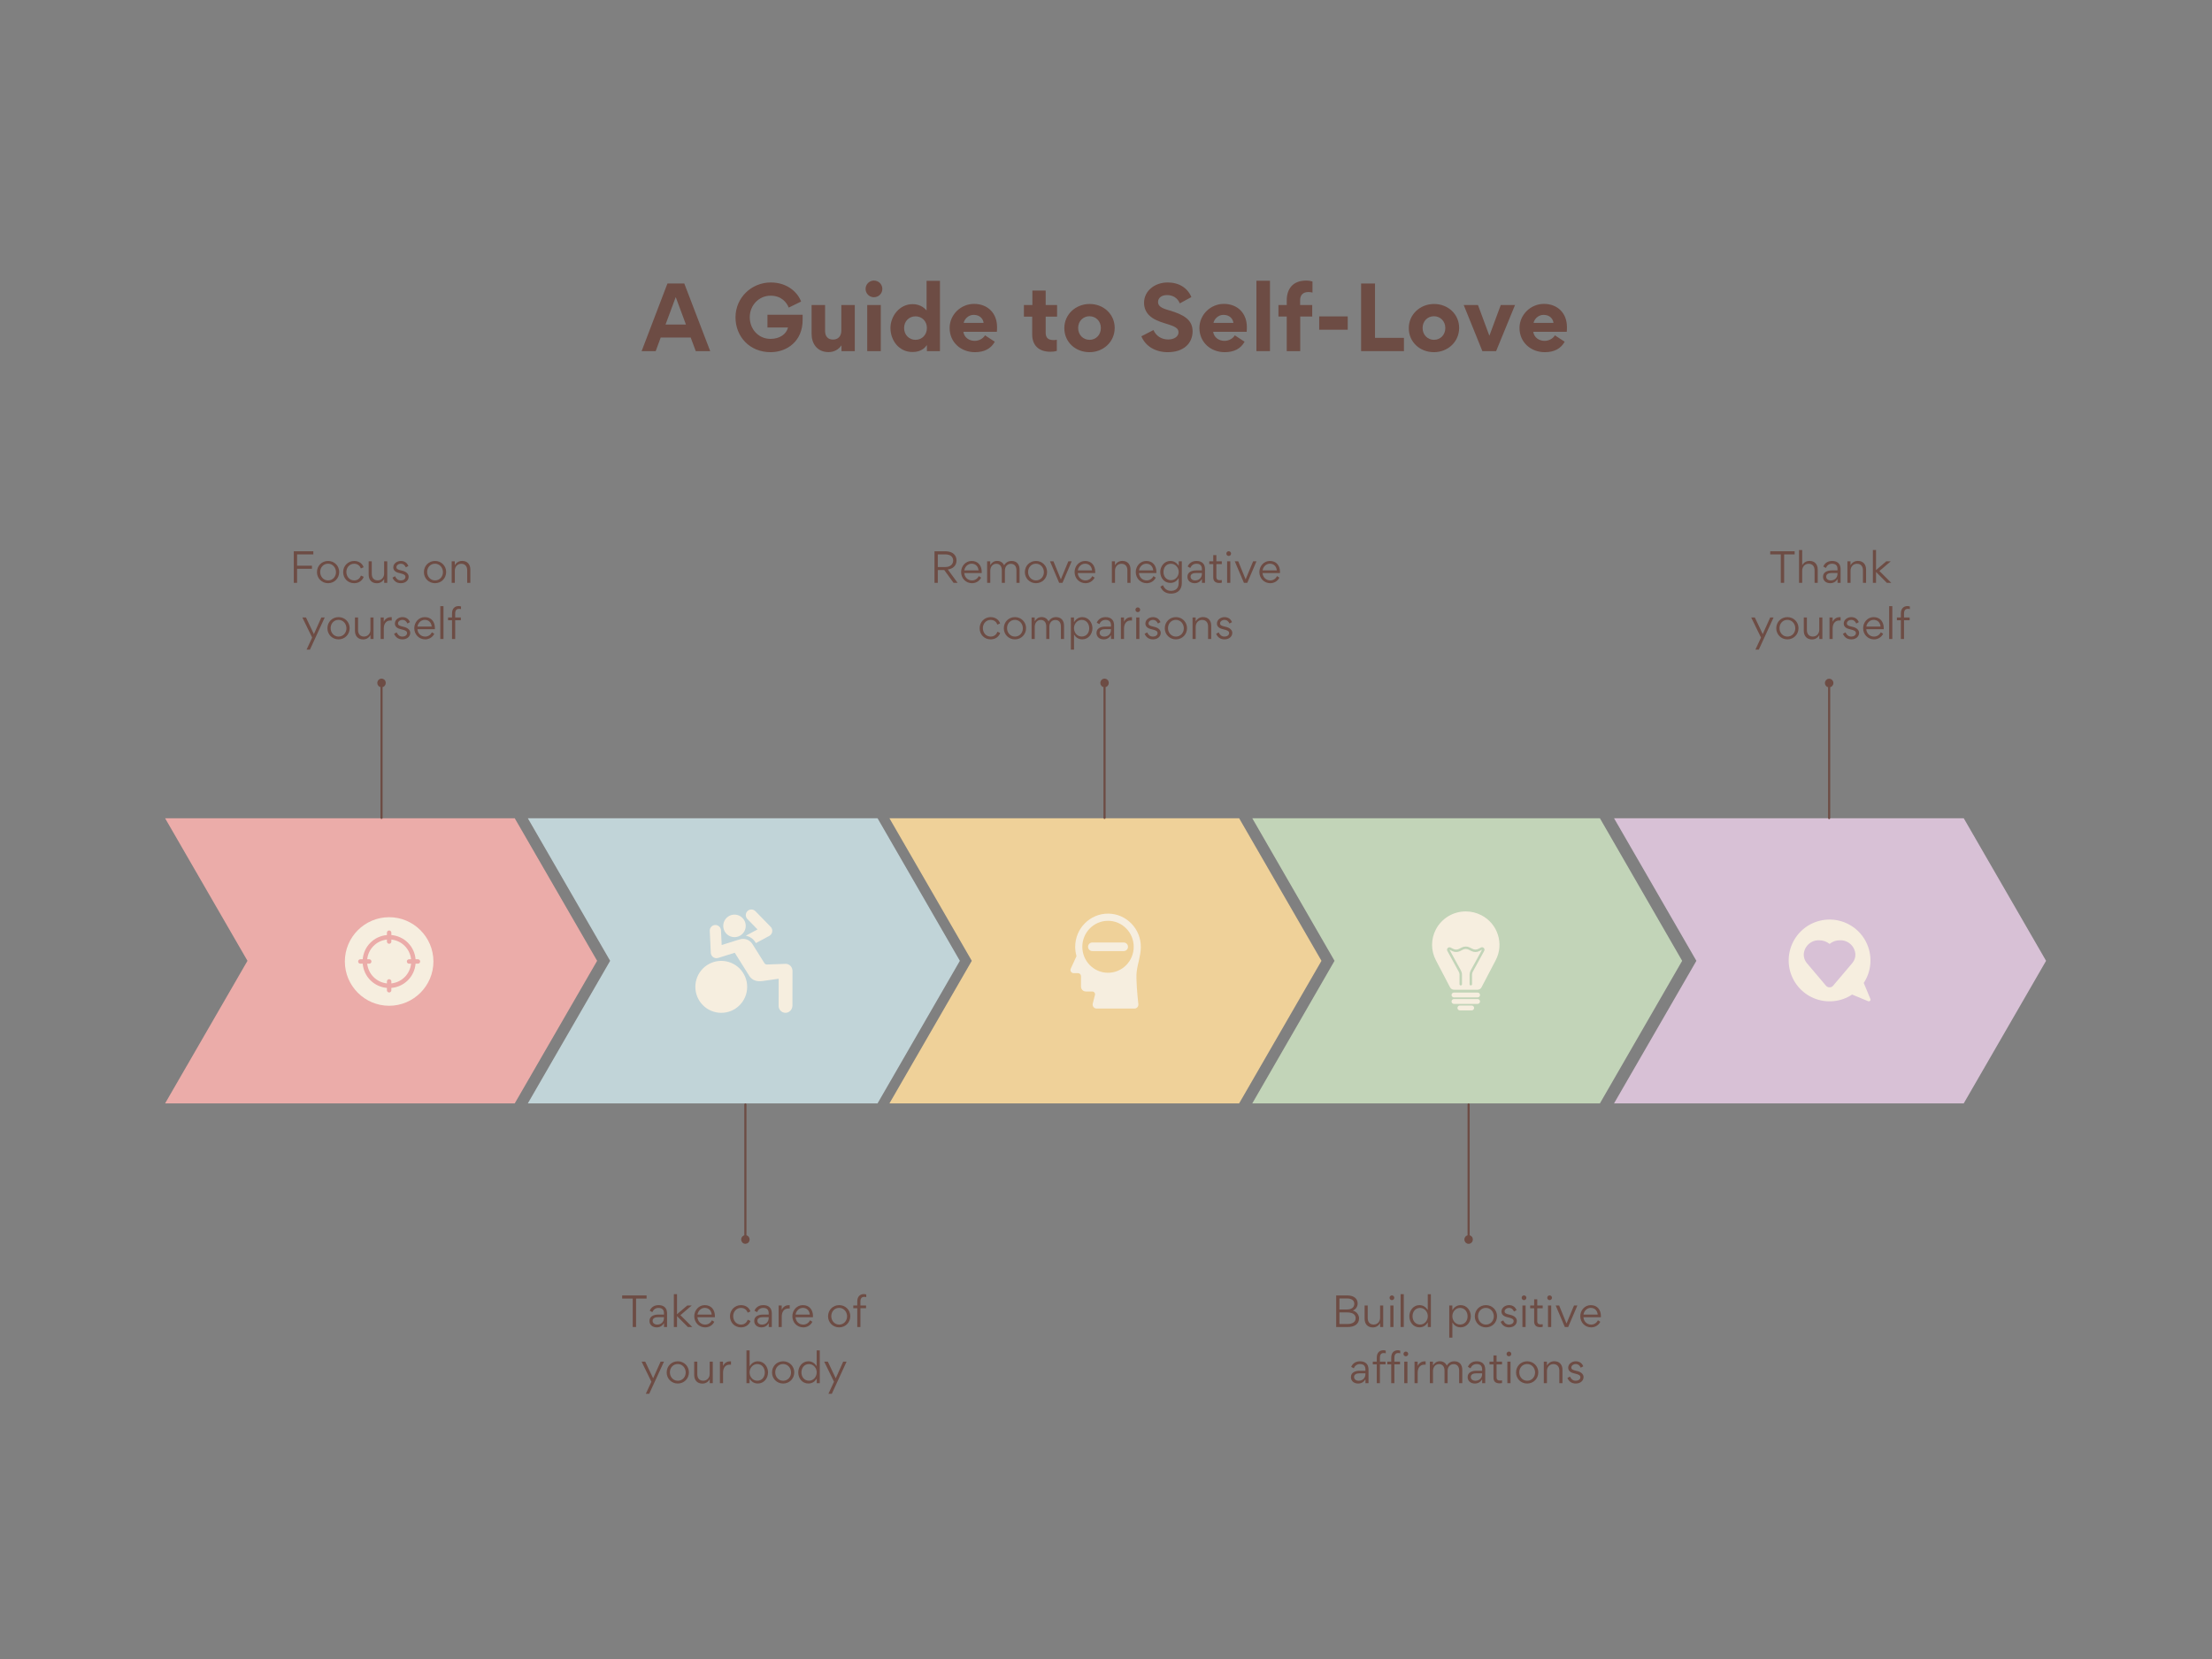 <?xml version="1.0" encoding="UTF-8"?><svg xmlns="http://www.w3.org/2000/svg" xmlns:xlink="http://www.w3.org/1999/xlink" contentScriptType="text/ecmascript" width="768" zoomAndPan="magnify" contentStyleType="text/css" viewBox="0 0 768 576" height="576" preserveAspectRatio="xMidYMid meet" version="1.0"><rect x="0" y="0" width="768" height="576" fill="#808080" stroke="none"/><defs><g><g id="glyph-0-0"><path d="M 7.836 -4.883 L 7.836 -5.949 L 2.672 -5.949 L 2.672 -9.879 L 8.312 -9.879 L 8.312 -10.957 L 1.527 -10.957 L 1.527 0 L 2.672 0 L 2.672 -4.883 Z M 7.836 -4.883 "/></g><g id="glyph-0-1"><path d="M 4.535 0.125 C 6.719 0.125 8.41 -1.555 8.41 -3.766 C 8.41 -5.906 6.719 -7.598 4.562 -7.598 C 2.352 -7.598 0.688 -5.918 0.688 -3.707 C 0.688 -1.582 2.363 0.125 4.535 0.125 Z M 4.562 -0.84 C 2.926 -0.84 1.805 -2.195 1.805 -3.766 C 1.805 -5.332 2.91 -6.648 4.535 -6.648 C 6.156 -6.648 7.293 -5.277 7.293 -3.707 C 7.293 -2.156 6.156 -0.84 4.562 -0.84 Z M 4.562 -0.84 "/></g><g id="glyph-0-2"><path d="M 1.805 -3.777 C 1.805 -5.332 2.91 -6.633 4.508 -6.633 C 5.836 -6.633 6.551 -5.809 6.844 -4.996 L 7.797 -5.418 C 7.402 -6.578 6.27 -7.598 4.508 -7.598 C 2.395 -7.598 0.688 -5.918 0.688 -3.738 C 0.688 -1.496 2.363 0.125 4.492 0.125 C 6.297 0.125 7.402 -0.922 7.824 -2.098 L 6.871 -2.52 C 6.551 -1.695 5.852 -0.84 4.508 -0.84 C 2.867 -0.84 1.805 -2.227 1.805 -3.777 Z M 1.805 -3.777 "/></g><g id="glyph-0-3"><path d="M 2.227 -7.473 L 1.148 -7.473 L 1.148 -2.855 C 1.148 -1.105 2.141 0.141 3.973 0.141 C 5.066 0.141 5.949 -0.352 6.535 -1.371 L 6.535 0 L 7.598 0 L 7.598 -7.473 L 6.523 -7.473 L 6.523 -3.203 C 6.523 -1.875 5.598 -0.855 4.297 -0.855 C 2.91 -0.855 2.227 -1.793 2.227 -3.121 Z M 2.227 -7.473 "/></g><g id="glyph-0-4"><path d="M 6.188 -2.129 C 6.188 -2.617 5.977 -3.035 5.652 -3.359 C 5.207 -3.82 4.605 -4.086 3.695 -4.281 C 2.309 -4.578 1.945 -4.844 1.945 -5.457 C 1.945 -6.102 2.645 -6.633 3.457 -6.633 C 4.395 -6.633 4.871 -6.086 5.207 -5.375 L 6.102 -5.863 C 5.695 -6.789 4.941 -7.598 3.457 -7.598 C 2.195 -7.598 0.855 -6.73 0.855 -5.375 C 0.855 -4.953 0.992 -4.562 1.258 -4.254 C 1.68 -3.777 2.211 -3.555 3.203 -3.332 C 4.535 -3.023 5.082 -2.715 5.082 -2.059 C 5.082 -1.273 4.297 -0.84 3.484 -0.84 C 2.363 -0.84 1.82 -1.555 1.469 -2.297 L 0.574 -1.805 C 1.09 -0.645 1.988 0.125 3.5 0.125 C 5.039 0.125 6.188 -0.824 6.188 -2.129 Z M 6.188 -2.129 "/></g><g id="glyph-0-5"/><g id="glyph-0-6"><path d="M 6.621 0 L 7.711 0 L 7.711 -4.617 C 7.711 -6.367 6.719 -7.613 4.883 -7.613 C 3.777 -7.613 2.898 -7.109 2.309 -6.102 L 2.309 -7.473 L 1.23 -7.473 L 1.23 0 L 2.324 0 L 2.324 -4.254 C 2.324 -5.586 3.246 -6.621 4.547 -6.621 C 5.934 -6.621 6.621 -5.684 6.621 -4.352 Z M 6.621 0 "/></g><g id="glyph-0-7"><path d="M 0.293 -7.473 L 3.695 -0.504 L 1.762 3.68 L 2.938 3.68 L 8.062 -7.473 L 6.887 -7.473 L 4.297 -1.695 L 1.555 -7.473 Z M 0.293 -7.473 "/></g><g id="glyph-0-8"><path d="M 2.309 -7.473 L 1.23 -7.473 L 1.23 0 L 2.324 0 L 2.324 -3.652 C 2.324 -4.98 2.898 -6.438 4.66 -6.438 C 4.801 -6.438 4.941 -6.422 5.082 -6.41 L 5.082 -7.57 C 4.996 -7.586 4.785 -7.586 4.715 -7.586 C 3.863 -7.586 2.867 -7.152 2.309 -5.988 Z M 2.309 -7.473 "/></g><g id="glyph-0-9"><path d="M 7.836 -3.402 C 7.852 -3.512 7.852 -3.641 7.852 -3.766 C 7.852 -5.949 6.633 -7.598 4.324 -7.598 C 2.227 -7.598 0.688 -5.781 0.688 -3.75 C 0.688 -1.594 2.309 0.125 4.477 0.125 C 5.793 0.125 6.996 -0.559 7.641 -1.805 L 6.828 -2.336 C 6.41 -1.484 5.555 -0.84 4.465 -0.84 C 3.008 -0.84 1.875 -1.945 1.793 -3.402 Z M 1.805 -4.324 C 1.988 -5.57 3.023 -6.648 4.324 -6.648 C 5.75 -6.648 6.605 -5.684 6.746 -4.324 Z M 1.805 -4.324 "/></g><g id="glyph-0-10"><path d="M 2.336 0 L 2.336 -11.406 L 1.23 -11.406 L 1.23 0 Z M 2.336 0 "/></g><g id="glyph-0-11"><path d="M 4.074 -10.469 C 4.242 -10.469 4.562 -10.469 4.855 -10.371 L 4.855 -11.293 C 4.562 -11.391 4.227 -11.434 4.031 -11.434 C 2.699 -11.434 1.734 -10.594 1.734 -8.859 L 1.734 -7.473 L 0.352 -7.473 L 0.352 -6.523 L 1.734 -6.523 L 1.734 0 L 2.828 0 L 2.828 -6.523 L 4.785 -6.523 L 4.785 -7.473 L 2.828 -7.473 L 2.828 -8.887 C 2.828 -10.16 3.527 -10.469 4.074 -10.469 Z M 4.074 -10.469 "/></g><g id="glyph-0-12"><path d="M 2.672 -4.438 L 4.914 -4.438 L 8.145 0 L 9.543 0 L 6.156 -4.633 C 7.797 -4.844 9.168 -5.891 9.168 -7.766 C 9.168 -9.477 7.992 -10.957 5.316 -10.957 L 1.527 -10.957 L 1.527 0 L 2.672 0 Z M 2.672 -5.484 L 2.672 -9.879 L 5.25 -9.879 C 7.332 -9.879 8.004 -8.805 8.004 -7.727 C 8.004 -6.621 7.207 -5.484 5.219 -5.484 Z M 2.672 -5.484 "/></g><g id="glyph-0-13"><path d="M 6.324 0 L 7.402 0 L 7.402 -4.297 C 7.402 -5.543 8.16 -6.605 9.477 -6.605 C 10.848 -6.605 11.406 -5.598 11.406 -4.352 L 11.406 0 L 12.496 0 L 12.496 -4.617 C 12.496 -6.355 11.547 -7.598 9.742 -7.598 C 8.566 -7.598 7.738 -7.082 7.109 -6.117 C 6.66 -7.094 5.809 -7.613 4.715 -7.613 C 3.598 -7.613 2.91 -7.082 2.309 -6.172 L 2.309 -7.473 L 1.23 -7.473 L 1.23 0 L 2.324 0 L 2.324 -4.254 C 2.324 -5.473 3.094 -6.621 4.395 -6.621 C 5.738 -6.621 6.324 -5.613 6.324 -4.379 Z M 6.324 0 "/></g><g id="glyph-0-14"><path d="M 1.527 -7.473 L 0.32 -7.473 L 3.5 0 L 4.66 0 L 7.852 -7.473 L 6.691 -7.473 L 4.086 -1.203 Z M 1.527 -7.473 "/></g><g id="glyph-0-15"><path d="M 7.094 0.07 C 7.094 2.016 5.863 2.785 4.422 2.785 C 2.688 2.785 2.016 1.625 1.625 0.812 L 0.742 1.328 C 1.387 2.785 2.504 3.738 4.438 3.738 C 6.703 3.738 8.188 2.434 8.188 0.027 L 8.188 -7.473 L 7.109 -7.473 L 7.109 -5.906 C 6.523 -6.789 5.652 -7.598 4.199 -7.598 C 2.086 -7.598 0.699 -5.723 0.699 -3.777 C 0.699 -1.734 2.059 0.027 4.199 0.027 C 5.613 0.027 6.523 -0.715 7.094 -1.664 Z M 4.422 -0.922 C 2.785 -0.922 1.82 -2.211 1.82 -3.75 C 1.82 -5.375 2.785 -6.633 4.422 -6.633 C 5.977 -6.633 7.109 -5.262 7.109 -3.793 C 7.109 -2.266 6.004 -0.922 4.422 -0.922 Z M 4.422 -0.922 "/></g><g id="glyph-0-16"><path d="M 5.738 -4.309 L 3.668 -4.309 C 2.336 -4.309 0.715 -3.777 0.715 -2.156 L 0.715 -2.07 C 0.715 -0.812 1.707 0.125 3.219 0.125 C 4.34 0.125 5.148 -0.391 5.738 -1.316 L 5.75 -1.316 L 5.75 0 L 6.816 0 L 6.816 -4.828 C 6.816 -5.066 6.758 -5.652 6.59 -6.059 C 6.227 -6.887 5.445 -7.598 3.863 -7.598 C 2.352 -7.598 1.316 -6.859 0.797 -5.668 L 1.695 -5.164 C 2.059 -5.949 2.688 -6.633 3.836 -6.633 C 5.082 -6.633 5.738 -6.02 5.738 -4.812 Z M 5.738 -3.414 L 5.738 -3.148 C 5.738 -1.777 4.746 -0.84 3.414 -0.84 C 2.52 -0.84 1.805 -1.316 1.805 -2.156 C 1.805 -3.164 2.855 -3.414 3.652 -3.414 Z M 5.738 -3.414 "/></g><g id="glyph-0-17"><path d="M 3.848 0.055 C 4.043 0.055 4.477 0.016 4.703 -0.055 L 4.703 -0.965 C 4.535 -0.922 4.27 -0.91 4.031 -0.91 C 3.203 -0.91 2.812 -1.289 2.812 -1.961 L 2.812 -6.508 L 4.703 -6.508 L 4.703 -7.473 L 2.812 -7.473 L 2.812 -9.629 L 1.734 -9.629 L 1.734 -7.473 L 0.352 -7.473 L 0.352 -6.508 L 1.734 -6.508 L 1.734 -1.93 C 1.734 -0.84 2.227 0.055 3.848 0.055 Z M 3.848 0.055 "/></g><g id="glyph-0-18"><path d="M 0.965 -10.145 C 0.965 -9.699 1.328 -9.336 1.777 -9.336 C 2.238 -9.336 2.602 -9.699 2.602 -10.145 C 2.602 -10.609 2.238 -10.973 1.777 -10.973 C 1.328 -10.973 0.965 -10.609 0.965 -10.145 Z M 2.336 0 L 2.336 -7.473 L 1.23 -7.473 L 1.23 0 Z M 2.336 0 "/></g><g id="glyph-0-19"><path d="M 8.719 -3.75 C 8.719 -5.695 7.332 -7.598 5.207 -7.598 C 3.793 -7.598 2.91 -6.789 2.309 -5.852 L 2.309 -7.473 L 1.23 -7.473 L 1.23 3.68 L 2.324 3.68 L 2.324 -1.539 C 2.926 -0.586 3.82 0.113 5.207 0.113 C 7.332 0.113 8.719 -1.734 8.719 -3.75 Z M 4.98 -0.855 C 3.402 -0.855 2.309 -2.227 2.309 -3.766 C 2.309 -5.262 3.441 -6.633 4.98 -6.633 C 6.633 -6.633 7.598 -5.277 7.598 -3.723 C 7.598 -2.141 6.633 -0.855 4.98 -0.855 Z M 4.98 -0.855 "/></g><g id="glyph-0-20"><path d="M 3.961 -9.879 L 3.961 0 L 5.121 0 L 5.121 -9.879 L 8.773 -9.879 L 8.773 -10.957 L 0.293 -10.957 L 0.293 -9.879 Z M 3.961 -9.879 "/></g><g id="glyph-0-21"><path d="M 6.621 0 L 7.711 0 L 7.711 -4.617 C 7.711 -6.367 6.719 -7.613 4.883 -7.613 C 3.777 -7.613 2.91 -7.109 2.324 -6.129 L 2.324 -11.391 L 1.23 -11.391 L 1.23 0 L 2.324 0 L 2.324 -4.254 C 2.324 -5.586 3.246 -6.621 4.547 -6.621 C 5.934 -6.621 6.621 -5.684 6.621 -4.352 Z M 6.621 0 "/></g><g id="glyph-0-22"><path d="M 1.23 0 L 2.324 0 L 2.324 -3.738 L 2.363 -3.738 L 6.086 0 L 7.613 0 L 3.5 -4.113 L 7.43 -7.473 L 5.879 -7.473 L 2.324 -4.438 L 2.324 -11.406 L 1.23 -11.406 Z M 1.23 0 "/></g><g id="glyph-0-23"><path d="M 8.719 -3.75 C 8.719 -5.695 7.332 -7.598 5.207 -7.598 C 3.805 -7.598 2.938 -6.816 2.324 -5.863 L 2.324 -11.391 L 1.23 -11.391 L 1.23 0 L 2.309 0 L 2.309 -1.566 C 2.91 -0.586 3.793 0.113 5.207 0.113 C 7.332 0.113 8.719 -1.734 8.719 -3.75 Z M 4.98 -0.855 C 3.402 -0.855 2.309 -2.227 2.309 -3.766 C 2.309 -5.262 3.441 -6.633 4.98 -6.633 C 6.633 -6.633 7.598 -5.277 7.598 -3.723 C 7.598 -2.141 6.633 -0.855 4.98 -0.855 Z M 4.98 -0.855 "/></g><g id="glyph-0-24"><path d="M 0.699 -3.75 C 0.699 -1.707 2.059 0.113 4.199 0.113 C 5.641 0.113 6.535 -0.645 7.109 -1.594 L 7.109 0 L 8.172 0 L 8.172 -11.391 L 7.094 -11.391 L 7.094 -5.906 C 6.492 -6.789 5.641 -7.598 4.199 -7.598 C 2.086 -7.598 0.699 -5.695 0.699 -3.75 Z M 4.422 -0.855 C 2.785 -0.855 1.805 -2.184 1.805 -3.723 C 1.805 -5.332 2.785 -6.633 4.422 -6.633 C 5.977 -6.633 7.109 -5.25 7.109 -3.766 C 7.109 -2.227 6.004 -0.855 4.422 -0.855 Z M 4.422 -0.855 "/></g><g id="glyph-0-25"><path d="M 1.527 -10.957 L 1.527 0 L 5.598 0 C 7.668 0 9.477 -0.895 9.477 -3.008 C 9.477 -3.848 8.941 -5.277 7.32 -5.695 C 8.859 -6.383 8.984 -7.711 8.984 -8.199 C 8.984 -9.992 7.461 -10.957 5.457 -10.957 Z M 2.66 -6.086 L 2.66 -9.91 L 5.359 -9.91 C 6.621 -9.91 7.824 -9.406 7.824 -8.074 C 7.824 -6.996 7.082 -6.086 5.277 -6.086 Z M 2.66 -1.051 L 2.66 -5.066 L 5.418 -5.066 C 6.691 -5.066 8.301 -4.645 8.301 -3.094 C 8.301 -1.527 6.816 -1.051 5.625 -1.051 Z M 2.66 -1.051 "/></g><g id="glyph-1-0"><path d="M 4.859 0 L 6.598 -4.738 L 17.004 -4.738 L 18.773 0 L 23.785 0 L 14.785 -23.484 L 8.938 -23.484 L -0.031 0 Z M 11.816 -18.773 L 15.355 -9.238 L 8.277 -9.238 Z M 11.816 -18.773 "/></g><g id="glyph-1-1"/><g id="glyph-1-2"><path d="M 6.238 -11.758 C 6.238 -16.016 9.508 -19.254 13.465 -19.254 C 17.246 -19.254 19.074 -16.887 19.766 -15.117 L 24.055 -17.215 C 23.004 -20.156 19.523 -23.844 13.527 -23.844 C 6.84 -23.844 1.289 -18.566 1.289 -11.727 C 1.289 -5.039 6.207 0.359 13.465 0.359 C 19.195 0.359 24.594 -3.48 24.594 -10.797 L 24.594 -12.625 L 12.387 -12.625 L 12.387 -8.219 L 19.523 -8.219 C 18.957 -5.91 16.645 -4.258 13.465 -4.258 C 9.207 -4.258 6.238 -7.68 6.238 -11.758 Z M 6.238 -11.758 "/></g><g id="glyph-1-3"><path d="M 6.688 -7.078 L 6.688 -16.016 L 2.008 -16.016 L 2.008 -5.969 C 2.008 -2.668 3.898 0.328 7.887 0.328 C 8.34 0.328 10.738 0.359 12.355 -1.98 L 12.387 -1.98 L 12.387 0 L 17.004 0 L 17.004 -16.016 L 12.328 -16.016 L 12.328 -7.078 C 12.328 -5.43 11.426 -4.02 9.449 -4.02 C 7.5 -4.02 6.688 -5.309 6.688 -7.078 Z M 6.688 -7.078 "/></g><g id="glyph-1-4"><path d="M 1.59 -21.594 C 1.59 -20.004 2.91 -18.715 4.469 -18.715 C 6.117 -18.715 7.406 -20.004 7.406 -21.594 C 7.406 -23.215 6.117 -24.504 4.469 -24.504 C 2.91 -24.504 1.59 -23.215 1.59 -21.594 Z M 2.16 0 L 2.16 -16.016 L 6.867 -16.016 L 6.867 0 Z M 2.16 0 "/></g><g id="glyph-1-5"><path d="M 13.855 -2.039 L 13.855 0 L 18.387 0 L 18.387 -24.414 L 13.738 -24.414 L 13.738 -14.188 L 13.676 -14.188 C 12.027 -16.137 9.809 -16.316 8.879 -16.316 C 4.289 -16.316 1.199 -12.086 1.199 -8.039 C 1.199 -3.719 4.168 0.301 8.816 0.301 C 9.898 0.301 12.297 0.148 13.797 -2.039 Z M 13.855 -8.039 C 13.855 -5.609 12.086 -3.93 9.898 -3.93 C 7.707 -3.93 5.938 -5.609 5.938 -8.039 C 5.938 -10.438 7.707 -12.086 9.898 -12.086 C 12.086 -12.086 13.855 -10.438 13.855 -8.039 Z M 13.855 -8.039 "/></g><g id="glyph-1-6"><path d="M 5.938 -6.719 L 17.574 -6.719 C 17.637 -7.258 17.637 -7.828 17.637 -8.398 C 17.637 -13.137 14.426 -16.406 9.656 -16.406 C 5.039 -16.406 1.168 -12.656 1.168 -8.039 C 1.168 -3.059 5.098 0.359 9.957 0.359 C 13.195 0.359 15.508 -0.84 16.855 -3.27 L 13.465 -5.488 C 12.746 -4.289 11.246 -3.57 9.898 -3.57 C 7.949 -3.57 6.238 -4.707 5.938 -6.719 Z M 12.957 -9.809 L 6.059 -9.809 C 6.238 -10.855 7.438 -12.598 9.539 -12.598 C 11.879 -12.598 12.867 -10.977 12.957 -9.809 Z M 12.957 -9.809 "/></g><g id="glyph-1-7"><path d="M 12.059 -0.09 L 12.059 -3.961 C 11.668 -3.867 11.219 -3.84 10.977 -3.84 C 9.207 -3.84 8.188 -4.5 8.188 -6.387 L 8.188 -11.969 L 12.148 -11.969 L 12.148 -16.016 L 8.188 -16.016 L 8.188 -21.023 L 3.57 -21.023 L 3.57 -16.016 L 0.629 -16.016 L 0.629 -11.969 L 3.508 -11.969 L 3.508 -5.82 C 3.508 -2.16 5.609 0.211 9.867 0.211 C 10.586 0.211 11.246 0.148 12.059 -0.09 Z M 12.059 -0.09 "/></g><g id="glyph-1-8"><path d="M 1.168 -7.977 C 1.168 -3.148 5.039 0.359 9.898 0.359 C 14.727 0.359 18.656 -3.238 18.656 -8.066 C 18.656 -12.836 14.785 -16.375 9.957 -16.375 C 5.098 -16.375 1.168 -12.746 1.168 -7.977 Z M 5.969 -8.039 C 5.969 -10.438 7.707 -12.117 9.898 -12.117 C 12.086 -12.117 13.855 -10.438 13.855 -8.039 C 13.855 -5.609 12.117 -3.93 9.926 -3.93 C 7.738 -3.93 5.969 -5.609 5.969 -8.039 Z M 5.969 -8.039 "/></g><g id="glyph-1-9"><path d="M 6.359 -17.066 C 6.359 -18.445 7.527 -19.465 9.477 -19.465 C 11.488 -19.465 13.137 -18.477 13.918 -16.586 L 17.934 -18.773 C 16.586 -21.984 13.617 -23.844 9.688 -23.844 C 5.25 -23.844 1.5 -20.965 1.5 -16.766 C 1.5 -14.965 2.219 -13.465 3.301 -12.418 C 4.559 -11.156 6.508 -10.316 9.027 -9.566 C 12.445 -8.547 13.465 -7.918 13.465 -6.539 C 13.465 -5.098 11.996 -4.051 9.898 -4.051 C 7.527 -4.051 5.668 -5.277 4.77 -7.316 L 0.57 -5.16 C 1.949 -1.801 5.309 0.359 9.746 0.359 C 15.297 0.359 18.355 -2.758 18.355 -6.898 C 18.355 -10.855 15.355 -12.688 10.137 -14.188 C 7.617 -14.906 6.359 -15.598 6.359 -17.066 Z M 6.359 -17.066 "/></g><g id="glyph-1-10"><path d="M 6.867 -24.445 L 2.16 -24.445 L 2.16 0 L 6.867 0 Z M 6.867 -24.445 "/></g><g id="glyph-1-11"><path d="M 12.598 -20.336 L 12.598 -24.176 C 11.668 -24.473 10.918 -24.504 10.406 -24.504 C 5.699 -24.504 3.66 -21.535 3.66 -17.605 L 3.66 -16.016 L 0.781 -16.016 L 0.781 -12.027 L 3.66 -12.027 L 3.66 0 L 8.34 0 L 8.34 -12.027 L 12.508 -12.027 L 12.508 -16.016 L 8.309 -16.016 L 8.309 -17.695 C 8.309 -19.555 9.387 -20.516 11.156 -20.516 C 11.309 -20.516 12.117 -20.484 12.598 -20.336 Z M 12.598 -20.336 "/></g><g id="glyph-1-12"><path d="M 11.816 -12.059 L 1.918 -12.059 L 1.918 -7.438 L 11.816 -7.438 Z M 11.816 -12.059 "/></g><g id="glyph-1-13"><path d="M 2.73 -23.484 L 2.73 0 L 17.605 0 L 17.605 -4.617 L 7.559 -4.617 L 7.559 -23.484 Z M 2.73 -23.484 "/></g><g id="glyph-1-14"><path d="M 0.418 -16.016 L 6.898 0 L 11.668 0 L 18.234 -16.016 L 13.285 -16.016 L 9.328 -5.34 L 5.367 -16.016 Z M 0.418 -16.016 "/></g></g><clipPath id="clip-0"><path d="M 119.734 318.449 L 150.484 318.449 L 150.484 349.199 L 119.734 349.199 Z M 119.734 318.449 " clip-rule="nonzero"/></clipPath><clipPath id="clip-1"><path d="M 258 315.652 L 269 315.652 L 269 328 L 258 328 Z M 258 315.652 " clip-rule="nonzero"/></clipPath><clipPath id="clip-2"><path d="M 241.41 333 L 260 333 L 260 351.652 L 241.41 351.652 Z M 241.41 333 " clip-rule="nonzero"/></clipPath><clipPath id="clip-3"><path d="M 246 321 L 275.16 321 L 275.16 351.652 L 246 351.652 Z M 246 321 " clip-rule="nonzero"/></clipPath><clipPath id="clip-4"><path d="M 371.418 317.18 L 396.168 317.18 L 396.168 350.18 L 371.418 350.18 Z M 371.418 317.18 " clip-rule="nonzero"/></clipPath><clipPath id="clip-5"><path d="M 506 349 L 512 349 L 512 350.918 L 506 350.918 Z M 506 349 " clip-rule="nonzero"/></clipPath><clipPath id="clip-6"><path d="M 497 316.418 L 521 316.418 L 521 344 L 497 344 Z M 497 316.418 " clip-rule="nonzero"/></clipPath></defs><path fill="rgb(92.159%, 67.45%, 66.269%)" d="M 57.32 383.094 L 178.715 383.094 L 207.32 333.594 L 178.715 284.094 L 57.32 284.094 L 85.922 333.594 Z M 57.32 383.094 " fill-opacity="1" fill-rule="nonzero"/><path fill="rgb(75.69%, 83.139%, 84.709%)" d="M 183.262 383.094 L 304.684 383.094 L 333.262 333.594 L 304.684 284.094 L 183.262 284.094 L 211.84 333.594 Z M 183.262 383.094 " fill-opacity="1" fill-rule="nonzero"/><path fill="rgb(93.729%, 81.96%, 59.999%)" d="M 308.812 383.09 L 430.227 383.09 L 458.812 333.594 L 430.227 284.098 L 308.812 284.098 L 337.402 333.594 Z M 308.812 383.09 " fill-opacity="1" fill-rule="nonzero"/><path fill="rgb(76.079%, 83.139%, 72.159%)" d="M 434.789 383.09 L 555.484 383.09 L 584.039 333.594 L 555.484 284.098 L 434.789 284.098 L 463.344 333.594 Z M 434.789 383.09 " fill-opacity="1" fill-rule="nonzero"/><path fill="rgb(84.709%, 75.69%, 83.919%)" d="M 560.391 383.09 L 681.805 383.09 L 710.391 333.594 L 681.805 284.098 L 560.391 284.098 L 588.98 333.594 Z M 560.391 383.09 " fill-opacity="1" fill-rule="nonzero"/><g clip-path="url(#clip-0)"><path fill="rgb(96.469%, 93.329%, 87.45%)" d="M 135.109 318.449 C 126.637 318.449 119.734 325.352 119.734 333.824 C 119.734 342.293 126.637 349.199 135.109 349.199 C 143.578 349.199 150.484 342.293 150.484 333.824 C 150.484 325.352 143.578 318.449 135.109 318.449 Z M 145.102 334.59 L 144.285 334.59 C 144.238 335.129 144.148 335.66 144.012 336.184 C 143.871 336.703 143.691 337.211 143.465 337.699 C 143.234 338.191 142.969 338.656 142.66 339.098 C 142.348 339.543 142.004 339.953 141.621 340.336 C 141.238 340.719 140.828 341.062 140.387 341.371 C 139.941 341.684 139.477 341.949 138.984 342.176 C 138.496 342.406 137.988 342.586 137.469 342.727 C 136.945 342.863 136.414 342.953 135.879 343 L 135.879 343.816 C 135.879 344.027 135.801 344.211 135.652 344.359 C 135.5 344.512 135.32 344.586 135.109 344.586 C 134.895 344.586 134.715 344.512 134.566 344.359 C 134.414 344.211 134.34 344.027 134.34 343.816 L 134.34 343 C 133.801 342.953 133.27 342.863 132.75 342.727 C 132.227 342.586 131.723 342.406 131.23 342.176 C 130.742 341.949 130.273 341.684 129.832 341.371 C 129.391 341.062 128.977 340.719 128.594 340.336 C 128.215 339.953 127.867 339.543 127.559 339.098 C 127.25 338.656 126.98 338.191 126.754 337.699 C 126.527 337.211 126.344 336.703 126.207 336.184 C 126.066 335.66 125.977 335.129 125.934 334.59 L 125.113 334.59 C 124.902 334.59 124.723 334.516 124.57 334.367 C 124.422 334.215 124.348 334.035 124.348 333.824 C 124.348 333.609 124.422 333.43 124.57 333.277 C 124.723 333.129 124.902 333.055 125.113 333.055 L 125.934 333.055 C 125.977 332.516 126.066 331.984 126.207 331.465 C 126.344 330.941 126.527 330.434 126.754 329.945 C 126.98 329.453 127.25 328.988 127.559 328.547 C 127.867 328.102 128.215 327.691 128.594 327.309 C 128.977 326.926 129.391 326.582 129.832 326.273 C 130.273 325.961 130.742 325.695 131.23 325.469 C 131.723 325.242 132.227 325.059 132.75 324.922 C 133.27 324.781 133.801 324.691 134.34 324.645 L 134.34 323.828 C 134.34 323.617 134.414 323.434 134.566 323.285 C 134.715 323.137 134.895 323.059 135.109 323.059 C 135.32 323.059 135.5 323.137 135.652 323.285 C 135.801 323.434 135.879 323.617 135.879 323.828 L 135.879 324.645 C 136.414 324.691 136.945 324.781 137.469 324.922 C 137.988 325.059 138.496 325.242 138.984 325.469 C 139.477 325.695 139.941 325.961 140.387 326.273 C 140.828 326.582 141.238 326.926 141.621 327.309 C 142.004 327.691 142.348 328.102 142.66 328.547 C 142.969 328.988 143.234 329.453 143.465 329.945 C 143.691 330.434 143.871 330.941 144.012 331.465 C 144.148 331.984 144.238 332.516 144.285 333.055 L 145.102 333.055 C 145.316 333.055 145.496 333.129 145.645 333.277 C 145.797 333.43 145.871 333.609 145.871 333.824 C 145.871 334.035 145.797 334.215 145.645 334.367 C 145.496 334.516 145.316 334.59 145.102 334.59 Z M 145.102 334.59 " fill-opacity="1" fill-rule="nonzero"/></g><path fill="rgb(96.469%, 93.329%, 87.45%)" d="M 142.027 333.055 L 142.719 333.055 C 142.676 332.617 142.594 332.191 142.477 331.77 C 142.355 331.348 142.203 330.941 142.016 330.547 C 141.828 330.148 141.609 329.773 141.355 329.418 C 141.105 329.059 140.824 328.727 140.516 328.418 C 140.203 328.109 139.871 327.828 139.516 327.574 C 139.156 327.324 138.781 327.102 138.387 326.914 C 137.992 326.727 137.582 326.574 137.16 326.457 C 136.742 326.34 136.312 326.258 135.879 326.211 L 135.879 326.902 C 135.879 327.117 135.801 327.297 135.652 327.449 C 135.5 327.598 135.32 327.672 135.109 327.672 C 134.895 327.672 134.715 327.598 134.566 327.449 C 134.414 327.297 134.34 327.117 134.34 326.902 L 134.34 326.211 C 133.906 326.258 133.477 326.34 133.055 326.457 C 132.633 326.574 132.227 326.727 131.832 326.914 C 131.438 327.102 131.059 327.324 130.703 327.574 C 130.344 327.828 130.012 328.109 129.703 328.418 C 129.395 328.727 129.113 329.059 128.859 329.418 C 128.609 329.773 128.387 330.148 128.199 330.547 C 128.012 330.941 127.859 331.348 127.742 331.77 C 127.625 332.191 127.543 332.617 127.496 333.055 L 128.191 333.055 C 128.402 333.055 128.582 333.129 128.734 333.277 C 128.883 333.43 128.957 333.609 128.957 333.824 C 128.957 334.035 128.883 334.215 128.734 334.367 C 128.582 334.516 128.402 334.59 128.191 334.59 L 127.496 334.59 C 127.543 335.027 127.625 335.453 127.742 335.875 C 127.859 336.297 128.012 336.703 128.199 337.098 C 128.387 337.496 128.609 337.871 128.859 338.227 C 129.113 338.586 129.395 338.918 129.703 339.227 C 130.012 339.535 130.344 339.816 130.703 340.07 C 131.059 340.32 131.438 340.543 131.832 340.73 C 132.227 340.918 132.633 341.07 133.055 341.188 C 133.477 341.309 133.906 341.387 134.34 341.434 L 134.34 340.742 C 134.34 340.527 134.414 340.348 134.566 340.199 C 134.715 340.047 134.895 339.973 135.109 339.973 C 135.32 339.973 135.5 340.047 135.652 340.199 C 135.801 340.348 135.879 340.527 135.879 340.742 L 135.879 341.434 C 136.312 341.387 136.742 341.309 137.16 341.188 C 137.582 341.07 137.992 340.918 138.387 340.73 C 138.781 340.543 139.156 340.32 139.516 340.07 C 139.871 339.816 140.203 339.535 140.516 339.227 C 140.824 338.918 141.105 338.586 141.355 338.227 C 141.609 337.871 141.828 337.496 142.016 337.098 C 142.203 336.703 142.355 336.297 142.477 335.875 C 142.594 335.453 142.676 335.027 142.719 334.59 L 142.027 334.59 C 141.816 334.59 141.633 334.516 141.484 334.367 C 141.332 334.215 141.258 334.035 141.258 333.824 C 141.258 333.609 141.332 333.43 141.484 333.277 C 141.633 333.129 141.816 333.055 142.027 333.055 Z M 142.027 333.055 " fill-opacity="1" fill-rule="nonzero"/><g clip-path="url(#clip-1)"><path fill="rgb(96.469%, 93.329%, 87.45%)" d="M 262.23 327.086 L 262.449 327.434 L 267.098 324.941 C 267.402 324.773 267.645 324.543 267.828 324.246 C 267.875 324.168 267.918 324.086 267.957 324 C 267.984 323.938 268.012 323.871 268.035 323.805 C 268.043 323.789 268.047 323.773 268.051 323.754 C 268.16 323.406 268.172 323.055 268.086 322.703 C 268 322.348 267.828 322.039 267.57 321.785 L 262.262 316.344 C 262.078 316.156 261.867 316.016 261.629 315.918 C 261.391 315.816 261.141 315.766 260.879 315.77 C 260.621 315.77 260.371 315.82 260.133 315.918 C 259.891 316.02 259.68 316.16 259.5 316.348 C 259.316 316.531 259.176 316.742 259.078 316.984 C 258.98 317.227 258.93 317.477 258.934 317.738 C 258.934 317.996 258.988 318.246 259.09 318.484 C 259.188 318.727 259.332 318.938 259.52 319.117 L 263.008 322.695 L 258.949 324.871 C 259.625 325 260.246 325.258 260.816 325.641 C 261.387 326.027 261.859 326.508 262.23 327.086 Z M 262.23 327.086 " fill-opacity="1" fill-rule="nonzero"/></g><path fill="rgb(96.469%, 93.329%, 87.45%)" d="M 255.762 325.301 C 256.141 325.227 256.5 325.098 256.844 324.914 C 256.941 324.863 257.039 324.809 257.133 324.746 C 257.402 324.57 257.648 324.367 257.867 324.129 C 258.086 323.895 258.273 323.637 258.43 323.355 C 258.582 323.07 258.703 322.773 258.785 322.465 C 258.867 322.152 258.91 321.836 258.914 321.512 C 258.918 321.191 258.883 320.875 258.809 320.559 C 258.734 320.246 258.625 319.945 258.477 319.66 C 258.328 319.375 258.145 319.109 257.934 318.871 C 257.719 318.629 257.48 318.418 257.215 318.234 C 256.949 318.055 256.668 317.906 256.363 317.793 C 256.062 317.684 255.754 317.609 255.434 317.574 C 255.113 317.539 254.797 317.547 254.477 317.59 C 254.16 317.633 253.852 317.715 253.551 317.836 C 253.254 317.957 252.977 318.113 252.715 318.301 C 252.457 318.492 252.223 318.711 252.016 318.957 C 251.812 319.207 251.637 319.473 251.5 319.766 C 251.359 320.055 251.258 320.355 251.191 320.672 C 251.125 320.988 251.102 321.309 251.113 321.629 C 251.129 321.949 251.18 322.266 251.273 322.574 C 251.363 322.883 251.492 323.176 251.656 323.453 C 251.816 323.73 252.012 323.984 252.238 324.215 C 252.465 324.441 252.715 324.641 252.992 324.809 C 253.266 324.977 253.555 325.105 253.863 325.199 C 254.172 325.297 254.484 325.352 254.805 325.367 C 255.125 325.387 255.445 325.363 255.762 325.301 Z M 255.762 325.301 " fill-opacity="1" fill-rule="nonzero"/><g clip-path="url(#clip-2)"><path fill="rgb(96.469%, 93.329%, 87.45%)" d="M 259.414 342.633 C 259.414 343.223 259.359 343.809 259.242 344.391 C 259.129 344.973 258.957 345.535 258.73 346.082 C 258.504 346.629 258.227 347.148 257.898 347.641 C 257.57 348.137 257.199 348.59 256.781 349.008 C 256.363 349.43 255.906 349.801 255.418 350.133 C 254.926 350.461 254.406 350.738 253.863 350.965 C 253.316 351.191 252.754 351.363 252.172 351.477 C 251.594 351.594 251.008 351.652 250.418 351.652 C 249.828 351.652 249.242 351.594 248.664 351.477 C 248.082 351.363 247.52 351.191 246.977 350.965 C 246.43 350.738 245.91 350.461 245.418 350.133 C 244.93 349.801 244.473 349.43 244.055 349.008 C 243.637 348.59 243.266 348.137 242.938 347.641 C 242.609 347.148 242.332 346.629 242.105 346.082 C 241.879 345.535 241.711 344.973 241.594 344.391 C 241.48 343.809 241.422 343.223 241.422 342.633 C 241.422 342.039 241.48 341.453 241.594 340.871 C 241.711 340.293 241.879 339.727 242.105 339.18 C 242.332 338.633 242.609 338.113 242.938 337.621 C 243.266 337.129 243.637 336.672 244.055 336.254 C 244.473 335.836 244.93 335.461 245.418 335.133 C 245.91 334.805 246.43 334.527 246.977 334.301 C 247.52 334.074 248.082 333.902 248.664 333.785 C 249.242 333.672 249.828 333.613 250.418 333.613 C 251.008 333.613 251.594 333.672 252.172 333.785 C 252.754 333.902 253.316 334.074 253.863 334.301 C 254.406 334.527 254.926 334.805 255.418 335.133 C 255.906 335.461 256.363 335.836 256.781 336.254 C 257.199 336.672 257.57 337.129 257.898 337.621 C 258.227 338.113 258.504 338.633 258.73 339.18 C 258.957 339.727 259.129 340.293 259.242 340.871 C 259.359 341.453 259.414 342.039 259.414 342.633 Z M 259.414 342.633 " fill-opacity="1" fill-rule="nonzero"/></g><g clip-path="url(#clip-3)"><path fill="rgb(96.469%, 93.329%, 87.45%)" d="M 250.328 323.055 C 250.32 322.797 250.266 322.551 250.16 322.312 C 250.055 322.074 249.906 321.867 249.719 321.691 C 249.531 321.512 249.316 321.375 249.078 321.285 C 248.836 321.191 248.586 321.148 248.328 321.156 C 248.07 321.16 247.82 321.219 247.586 321.324 C 247.348 321.43 247.141 321.574 246.965 321.762 C 246.785 321.949 246.652 322.164 246.559 322.406 C 246.465 322.648 246.422 322.898 246.43 323.16 L 246.789 330.773 C 246.797 331.035 246.852 331.281 246.957 331.52 C 247.062 331.754 247.207 331.965 247.395 332.141 C 247.582 332.32 247.797 332.457 248.039 332.547 C 248.281 332.641 248.531 332.684 248.789 332.676 C 248.844 332.676 248.891 332.664 248.945 332.656 C 249.004 332.652 249.066 332.645 249.125 332.633 C 249.156 332.629 249.188 332.621 249.219 332.613 C 249.281 332.605 249.344 332.59 249.406 332.574 L 253.926 331.164 L 255.105 330.793 L 260.188 338.883 C 260.305 339.059 260.434 339.223 260.578 339.379 C 260.621 339.426 260.664 339.469 260.711 339.512 C 260.805 339.609 260.906 339.703 261.012 339.789 C 261.062 339.832 261.117 339.875 261.176 339.914 C 261.277 339.988 261.387 340.059 261.496 340.121 C 261.551 340.156 261.605 340.188 261.664 340.219 C 261.797 340.285 261.934 340.344 262.074 340.395 C 262.109 340.41 262.145 340.426 262.184 340.438 C 262.367 340.5 262.551 340.547 262.742 340.582 C 262.789 340.59 262.844 340.598 262.895 340.605 C 263.039 340.625 263.188 340.645 263.336 340.656 C 263.41 340.66 263.48 340.664 263.555 340.664 C 263.699 340.672 263.848 340.672 263.996 340.668 C 264.059 340.664 264.117 340.664 264.18 340.66 C 264.391 340.648 264.609 340.629 264.828 340.598 L 270.348 339.809 L 270.336 349.242 C 270.336 349.551 270.391 349.848 270.504 350.137 C 270.621 350.422 270.781 350.676 270.992 350.902 C 271.207 351.125 271.453 351.301 271.73 351.43 C 272.012 351.559 272.305 351.633 272.613 351.648 C 272.723 351.648 272.832 351.641 272.938 351.629 C 273.105 351.621 273.266 351.59 273.418 351.527 C 273.488 351.504 273.559 351.488 273.625 351.457 C 273.707 351.422 273.785 351.379 273.859 351.332 C 273.922 351.297 273.984 351.266 274.043 351.223 C 274.117 351.168 274.184 351.109 274.25 351.051 C 274.305 351.004 274.359 350.961 274.41 350.91 C 274.469 350.84 274.527 350.77 274.582 350.691 C 274.625 350.637 274.672 350.586 274.711 350.531 C 274.762 350.445 274.809 350.359 274.848 350.27 C 274.879 350.211 274.914 350.156 274.938 350.098 C 274.977 349.992 275.008 349.891 275.035 349.781 C 275.051 349.73 275.07 349.676 275.082 349.621 C 275.117 349.457 275.133 349.289 275.133 349.117 L 275.152 337.078 C 275.152 337.031 275.141 336.992 275.137 336.945 C 275.137 336.906 275.145 336.867 275.141 336.824 C 275.137 336.773 275.117 336.727 275.109 336.676 C 275.102 336.625 275.094 336.574 275.082 336.523 C 275.051 336.383 275.004 336.242 274.949 336.105 C 274.93 336.062 274.906 336.02 274.883 335.977 C 274.844 335.891 274.797 335.809 274.746 335.727 C 274.715 335.68 274.68 335.637 274.648 335.59 C 274.598 335.523 274.543 335.457 274.488 335.395 C 274.445 335.352 274.402 335.312 274.359 335.27 C 274.301 335.215 274.238 335.16 274.176 335.113 C 274.125 335.074 274.074 335.043 274.023 335.012 C 273.957 334.969 273.887 334.926 273.816 334.891 C 273.762 334.863 273.707 334.836 273.652 334.812 C 273.578 334.785 273.5 334.758 273.422 334.734 C 273.363 334.715 273.309 334.699 273.246 334.688 C 273.164 334.668 273.082 334.656 273 334.648 C 272.941 334.645 272.879 334.637 272.816 334.633 C 272.684 334.629 272.547 334.633 272.414 334.652 L 266.301 334.871 C 266.289 334.871 266.277 334.871 266.266 334.871 C 266.219 334.871 266.176 334.863 266.133 334.855 C 266.094 334.852 266.059 334.848 266.02 334.84 C 265.969 334.828 265.922 334.809 265.875 334.785 C 265.84 334.773 265.809 334.762 265.777 334.746 C 265.727 334.719 265.68 334.684 265.637 334.648 C 265.613 334.629 265.586 334.617 265.566 334.598 C 265.5 334.535 265.445 334.469 265.398 334.391 L 261.391 328.004 L 261.215 327.727 C 261.133 327.598 261.043 327.477 260.945 327.359 C 260.914 327.324 260.883 327.293 260.852 327.258 C 260.781 327.18 260.707 327.102 260.633 327.031 C 260.598 326.996 260.562 326.961 260.523 326.93 C 260.441 326.859 260.355 326.789 260.27 326.727 C 260.238 326.703 260.211 326.68 260.18 326.656 C 260.062 326.574 259.938 326.5 259.809 326.43 C 259.789 326.418 259.762 326.41 259.738 326.398 C 259.637 326.344 259.527 326.293 259.418 326.25 C 259.375 326.234 259.332 326.219 259.289 326.203 C 259.195 326.168 259.098 326.137 259 326.113 C 258.957 326.102 258.914 326.086 258.867 326.078 C 258.754 326.051 258.637 326.027 258.52 326.012 C 258.496 326.008 258.473 326.004 258.445 326 C 258.305 325.984 258.164 325.977 258.02 325.973 C 257.988 325.973 257.957 325.973 257.922 325.977 C 257.789 325.98 257.656 325.988 257.527 326.004 C 257.484 326.012 257.445 326.016 257.402 326.02 C 257.246 326.043 257.09 326.078 256.934 326.121 C 256.914 326.129 256.895 326.137 256.871 326.145 C 256.812 326.16 256.754 326.188 256.691 326.211 C 256.668 326.215 256.641 326.223 256.617 326.23 C 256.496 326.254 256.375 326.281 256.254 326.32 C 256.227 326.328 253.875 327.07 253.875 327.07 L 250.566 328.113 Z M 250.328 323.055 " fill-opacity="1" fill-rule="nonzero"/></g><g clip-path="url(#clip-4)"><path fill="rgb(96.469%, 93.329%, 87.45%)" d="M 384.699 337.742 C 379.773 337.742 375.777 333.703 375.777 328.723 C 375.777 323.738 379.773 319.699 384.699 319.699 C 389.625 319.699 393.621 323.738 393.621 328.723 C 393.621 333.703 389.625 337.742 384.699 337.742 Z M 394.656 337.352 C 395.039 334.312 396.062 331.922 396.09 328.828 C 396.148 322.461 391.031 317.223 384.734 317.203 C 378.438 317.184 373.305 322.359 373.305 328.723 C 373.305 329.844 373.465 330.93 373.762 331.953 L 371.742 336.359 C 371.445 337.082 371.969 337.875 372.742 337.875 L 374.312 337.875 C 375.543 337.98 375.32 339.375 375.32 339.375 L 375.32 342.539 C 375.32 343.48 376.07 344.242 377 344.242 L 379.27 344.254 C 379.844 344.254 380.281 344.777 380.188 345.352 C 380.188 345.352 379.746 347.055 379.402 348.434 C 379.184 349.312 379.84 350.164 380.734 350.164 L 393.863 350.176 C 394.688 350.18 395.328 349.457 395.234 348.629 C 394.918 345.777 394.348 339.801 394.656 337.352 " fill-opacity="1" fill-rule="nonzero"/></g><path fill="rgb(96.469%, 93.329%, 87.45%)" d="M 379.238 330.211 C 378.426 330.211 377.766 329.543 377.766 328.723 C 377.766 327.898 378.426 327.23 379.238 327.23 L 390.156 327.23 C 390.969 327.23 391.633 327.898 391.633 328.723 C 391.633 329.543 390.969 330.211 390.156 330.211 L 379.238 330.211 " fill-opacity="1" fill-rule="nonzero"/><path fill="rgb(96.469%, 93.329%, 87.45%)" d="M 647.086 341.27 C 647.402 340.785 647.691 340.281 647.949 339.762 C 648.207 339.242 648.434 338.707 648.625 338.16 C 648.816 337.609 648.973 337.055 649.098 336.488 C 649.219 335.918 649.309 335.348 649.363 334.77 C 649.414 334.191 649.434 333.613 649.418 333.031 C 649.398 332.453 649.344 331.875 649.258 331.301 C 649.168 330.727 649.047 330.16 648.887 329.602 C 648.73 329.043 648.539 328.496 648.312 327.961 C 648.09 327.426 647.832 326.906 647.543 326.402 C 647.254 325.898 646.938 325.414 646.59 324.953 C 646.242 324.488 645.867 324.047 645.465 323.625 C 645.062 323.207 644.637 322.816 644.188 322.449 C 643.734 322.082 643.266 321.746 642.773 321.438 C 642.281 321.129 641.773 320.852 641.246 320.605 C 640.723 320.359 640.184 320.145 639.633 319.965 C 639.078 319.785 638.52 319.637 637.949 319.527 C 637.379 319.414 636.805 319.34 636.227 319.297 C 635.648 319.258 635.07 319.25 634.488 319.281 C 633.91 319.312 633.332 319.375 632.762 319.477 C 632.191 319.578 631.625 319.711 631.07 319.883 C 630.516 320.051 629.973 320.254 629.445 320.492 C 628.914 320.727 628.398 320.996 627.902 321.293 C 627.406 321.594 626.926 321.922 626.469 322.281 C 626.012 322.637 625.578 323.023 625.172 323.434 C 624.762 323.844 624.375 324.277 624.02 324.734 C 623.664 325.195 623.336 325.672 623.039 326.172 C 622.738 326.668 622.473 327.184 622.238 327.715 C 622.004 328.242 621.801 328.785 621.633 329.344 C 621.465 329.898 621.332 330.461 621.23 331.035 C 621.133 331.605 621.07 332.18 621.039 332.762 C 621.012 333.34 621.02 333.922 621.059 334.5 C 621.102 335.078 621.18 335.652 621.293 336.223 C 621.406 336.789 621.555 337.352 621.734 337.902 C 621.914 338.453 622.129 338.992 622.379 339.516 C 622.625 340.043 622.902 340.551 623.215 341.039 C 623.523 341.531 623.863 342 624.23 342.449 C 624.598 342.902 624.992 343.324 625.41 343.727 C 625.828 344.129 626.273 344.5 626.738 344.848 C 627.203 345.195 627.688 345.512 628.191 345.801 C 628.695 346.086 629.215 346.344 629.754 346.566 C 630.289 346.789 630.836 346.98 631.395 347.137 C 631.953 347.293 632.52 347.414 633.094 347.5 C 633.668 347.59 634.246 347.641 634.824 347.656 C 635.406 347.672 635.984 347.652 636.562 347.598 C 637.141 347.543 637.711 347.453 638.277 347.328 C 638.844 347.203 639.402 347.047 639.949 346.852 C 640.496 346.66 641.031 346.434 641.551 346.176 C 642.07 345.918 642.57 345.625 643.055 345.305 L 648.613 347.613 C 648.688 347.641 648.762 347.66 648.84 347.664 C 649.012 347.66 649.156 347.598 649.273 347.469 C 649.461 347.285 649.496 347.074 649.391 346.836 Z M 643.227 334.227 C 643.184 334.273 643.145 334.324 643.109 334.379 L 636.465 342.215 C 636.145 342.605 635.73 342.801 635.227 342.801 C 634.715 342.801 634.293 342.605 633.961 342.219 L 627.227 334.262 C 626.582 333.418 626.258 332.465 626.25 331.402 C 626.266 331.062 626.312 330.73 626.395 330.402 C 626.477 330.074 626.586 329.754 626.73 329.449 C 626.875 329.141 627.047 328.852 627.246 328.578 C 627.445 328.305 627.672 328.051 627.918 327.824 C 628.168 327.594 628.438 327.391 628.727 327.215 C 629.016 327.039 629.32 326.891 629.637 326.773 C 629.957 326.656 630.281 326.57 630.617 326.52 C 630.953 326.465 631.289 326.445 631.629 326.461 C 632.977 326.465 634.176 326.887 635.227 327.73 C 636.266 326.883 637.457 326.457 638.801 326.461 C 639.137 326.445 639.477 326.465 639.812 326.52 C 640.145 326.57 640.473 326.656 640.793 326.77 C 641.109 326.887 641.414 327.035 641.703 327.211 C 641.992 327.387 642.266 327.59 642.516 327.82 C 642.766 328.047 642.988 328.301 643.191 328.574 C 643.391 328.848 643.562 329.137 643.707 329.445 C 643.852 329.754 643.961 330.07 644.043 330.398 C 644.125 330.73 644.172 331.062 644.188 331.402 C 644.188 332.453 643.867 333.395 643.227 334.227 Z M 643.227 334.227 " fill-opacity="1" fill-rule="nonzero"/><path fill="rgb(96.469%, 93.329%, 87.45%)" d="M 513.008 344.609 L 504.82 344.609 C 504.352 344.609 503.969 344.988 503.969 345.453 C 503.969 345.922 504.352 346.301 504.82 346.301 L 513.008 346.301 C 513.48 346.301 513.859 345.922 513.859 345.453 C 513.859 344.988 513.48 344.609 513.008 344.609 Z M 513.008 344.609 " fill-opacity="1" fill-rule="nonzero"/><path fill="rgb(96.469%, 93.329%, 87.45%)" d="M 513.008 346.863 L 504.82 346.863 C 504.352 346.863 503.969 347.238 503.969 347.707 C 503.969 348.176 504.352 348.551 504.82 348.551 L 513.008 348.551 C 513.48 348.551 513.859 348.176 513.859 347.707 C 513.859 347.238 513.48 346.863 513.008 346.863 Z M 513.008 346.863 " fill-opacity="1" fill-rule="nonzero"/><g clip-path="url(#clip-5)"><path fill="rgb(96.469%, 93.329%, 87.45%)" d="M 510.953 349.113 L 506.875 349.113 C 506.406 349.113 506.023 349.492 506.023 349.961 C 506.023 350.426 506.406 350.805 506.875 350.805 L 510.953 350.805 C 511.426 350.805 511.805 350.426 511.805 349.961 C 511.805 349.492 511.426 349.113 510.953 349.113 Z M 510.953 349.113 " fill-opacity="1" fill-rule="nonzero"/></g><g clip-path="url(#clip-6)"><path fill="rgb(96.469%, 93.329%, 87.45%)" d="M 514.305 317.75 C 512.645 316.895 510.781 316.441 508.926 316.441 C 504.531 316.441 500.547 318.84 498.527 322.699 C 496.773 326.043 496.773 330.039 498.527 333.383 L 503.461 342.805 C 503.727 343.309 504.246 343.625 504.824 343.625 L 513.008 343.625 C 513.582 343.625 514.105 343.309 514.371 342.805 L 519.305 333.383 C 522.273 327.707 520.031 320.691 514.305 317.75 Z M 515.32 330.141 L 511.348 337.379 C 511.18 337.688 511.09 338.035 511.09 338.387 L 511.09 341.719 C 511.09 341.949 510.898 342.141 510.664 342.141 C 510.426 342.141 510.238 341.949 510.238 341.719 L 510.238 338.387 C 510.238 337.895 510.363 337.406 510.598 336.973 L 514.57 329.734 L 513.613 330.219 C 512.766 330.645 511.754 330.645 510.902 330.215 L 509.883 329.703 C 509.277 329.398 508.551 329.398 507.945 329.703 L 506.926 330.219 C 506.078 330.645 505.066 330.645 504.215 330.215 L 503.258 329.734 L 507.23 336.973 C 507.469 337.41 507.594 337.895 507.594 338.387 L 507.594 341.719 C 507.594 341.949 507.402 342.141 507.168 342.141 C 506.93 342.141 506.742 341.949 506.742 341.719 L 506.742 338.387 C 506.742 338.035 506.652 337.688 506.48 337.379 L 502.508 330.141 C 502.375 329.895 502.371 329.602 502.496 329.352 C 502.602 329.152 502.777 329 502.992 328.934 C 503.211 328.863 503.438 328.879 503.645 328.984 L 504.602 329.465 C 505.211 329.77 505.934 329.77 506.539 329.465 L 507.559 328.949 C 508.406 328.523 509.422 328.523 510.27 328.949 L 511.293 329.465 C 511.898 329.77 512.617 329.77 513.227 329.465 L 514.184 328.98 C 514.434 328.855 514.73 328.859 514.98 328.992 C 515.391 329.215 515.543 329.73 515.32 330.141 Z M 515.32 330.141 " fill-opacity="1" fill-rule="nonzero"/></g><g fill="rgb(42.749%, 29.799%, 26.669%)" fill-opacity="1"><use x="100.475" y="202.361" xmlns:xlink="http://www.w3.org/1999/xlink" xlink:href="#glyph-0-0" xlink:type="simple" xlink:actuate="onLoad" xlink:show="embed"/></g><g fill="rgb(42.749%, 29.799%, 26.669%)" fill-opacity="1"><use x="109.36" y="202.361" xmlns:xlink="http://www.w3.org/1999/xlink" xlink:href="#glyph-0-1" xlink:type="simple" xlink:actuate="onLoad" xlink:show="embed"/></g><g fill="rgb(42.749%, 29.799%, 26.669%)" fill-opacity="1"><use x="118.455" y="202.361" xmlns:xlink="http://www.w3.org/1999/xlink" xlink:href="#glyph-0-2" xlink:type="simple" xlink:actuate="onLoad" xlink:show="embed"/></g><g fill="rgb(42.749%, 29.799%, 26.669%)" fill-opacity="1"><use x="126.85" y="202.361" xmlns:xlink="http://www.w3.org/1999/xlink" xlink:href="#glyph-0-3" xlink:type="simple" xlink:actuate="onLoad" xlink:show="embed"/></g><g fill="rgb(42.749%, 29.799%, 26.669%)" fill-opacity="1"><use x="135.693" y="202.361" xmlns:xlink="http://www.w3.org/1999/xlink" xlink:href="#glyph-0-4" xlink:type="simple" xlink:actuate="onLoad" xlink:show="embed"/></g><g fill="rgb(42.749%, 29.799%, 26.669%)" fill-opacity="1"><use x="142.591" y="202.361" xmlns:xlink="http://www.w3.org/1999/xlink" xlink:href="#glyph-0-5" xlink:type="simple" xlink:actuate="onLoad" xlink:show="embed"/></g><g fill="rgb(42.749%, 29.799%, 26.669%)" fill-opacity="1"><use x="146.495" y="202.361" xmlns:xlink="http://www.w3.org/1999/xlink" xlink:href="#glyph-0-1" xlink:type="simple" xlink:actuate="onLoad" xlink:show="embed"/></g><g fill="rgb(42.749%, 29.799%, 26.669%)" fill-opacity="1"><use x="155.59" y="202.361" xmlns:xlink="http://www.w3.org/1999/xlink" xlink:href="#glyph-0-6" xlink:type="simple" xlink:actuate="onLoad" xlink:show="embed"/></g><g fill="rgb(42.749%, 29.799%, 26.669%)" fill-opacity="1"><use x="104.682" y="221.861" xmlns:xlink="http://www.w3.org/1999/xlink" xlink:href="#glyph-0-7" xlink:type="simple" xlink:actuate="onLoad" xlink:show="embed"/></g><g fill="rgb(42.749%, 29.799%, 26.669%)" fill-opacity="1"><use x="112.993" y="221.861" xmlns:xlink="http://www.w3.org/1999/xlink" xlink:href="#glyph-0-1" xlink:type="simple" xlink:actuate="onLoad" xlink:show="embed"/></g><g fill="rgb(42.749%, 29.799%, 26.669%)" fill-opacity="1"><use x="122.088" y="221.861" xmlns:xlink="http://www.w3.org/1999/xlink" xlink:href="#glyph-0-3" xlink:type="simple" xlink:actuate="onLoad" xlink:show="embed"/></g><g fill="rgb(42.749%, 29.799%, 26.669%)" fill-opacity="1"><use x="130.931" y="221.861" xmlns:xlink="http://www.w3.org/1999/xlink" xlink:href="#glyph-0-8" xlink:type="simple" xlink:actuate="onLoad" xlink:show="embed"/></g><g fill="rgb(42.749%, 29.799%, 26.669%)" fill-opacity="1"><use x="136.248" y="221.861" xmlns:xlink="http://www.w3.org/1999/xlink" xlink:href="#glyph-0-4" xlink:type="simple" xlink:actuate="onLoad" xlink:show="embed"/></g><g fill="rgb(42.749%, 29.799%, 26.669%)" fill-opacity="1"><use x="143.146" y="221.861" xmlns:xlink="http://www.w3.org/1999/xlink" xlink:href="#glyph-0-9" xlink:type="simple" xlink:actuate="onLoad" xlink:show="embed"/></g><g fill="rgb(42.749%, 29.799%, 26.669%)" fill-opacity="1"><use x="151.64" y="221.861" xmlns:xlink="http://www.w3.org/1999/xlink" xlink:href="#glyph-0-10" xlink:type="simple" xlink:actuate="onLoad" xlink:show="embed"/></g><g fill="rgb(42.749%, 29.799%, 26.669%)" fill-opacity="1"><use x="155.208" y="221.861" xmlns:xlink="http://www.w3.org/1999/xlink" xlink:href="#glyph-0-11" xlink:type="simple" xlink:actuate="onLoad" xlink:show="embed"/></g><path stroke-linecap="round" transform="matrix(0, 0.752, -0.738, 0, 132.468, 235.606)" fill="none" stroke-linejoin="miter" d="M 3.998 -0 L 64.304 -0 " stroke="rgb(42.749%, 29.799%, 26.669%)" stroke-width="1" stroke-opacity="1" stroke-miterlimit="4"/><path stroke-linecap="butt" transform="matrix(0, 0.752, -0.738, 0, 132.468, 235.606)" fill-opacity="1" fill="rgb(42.749%, 29.799%, 26.669%)" fill-rule="nonzero" stroke-linejoin="miter" d="M 3.499 -0 C 3.499 0.201 3.463 0.391 3.385 0.576 C 3.307 0.756 3.203 0.92 3.058 1.063 C 2.918 1.2 2.757 1.311 2.575 1.386 C 2.388 1.46 2.201 1.502 1.999 1.502 C 1.802 1.502 1.609 1.46 1.428 1.386 C 1.241 1.311 1.08 1.2 0.94 1.063 C 0.8 0.92 0.69 0.756 0.613 0.576 C 0.54 0.391 0.498 0.201 0.498 -0 C 0.498 -0.201 0.54 -0.392 0.613 -0.572 C 0.69 -0.757 0.8 -0.921 0.94 -1.058 C 1.08 -1.201 1.241 -1.312 1.428 -1.386 C 1.609 -1.46 1.802 -1.497 1.999 -1.497 C 2.201 -1.497 2.388 -1.46 2.575 -1.386 C 2.757 -1.312 2.918 -1.201 3.058 -1.058 C 3.203 -0.921 3.307 -0.757 3.385 -0.572 C 3.463 -0.392 3.499 -0.201 3.499 -0 Z M 3.499 -0 " stroke="rgb(42.749%, 29.799%, 26.669%)" stroke-width="1" stroke-opacity="1" stroke-miterlimit="4"/><g fill="rgb(42.749%, 29.799%, 26.669%)" fill-opacity="1"><use x="322.931" y="202.361" xmlns:xlink="http://www.w3.org/1999/xlink" xlink:href="#glyph-0-12" xlink:type="simple" xlink:actuate="onLoad" xlink:show="embed"/></g><g fill="rgb(42.749%, 29.799%, 26.669%)" fill-opacity="1"><use x="333.006" y="202.361" xmlns:xlink="http://www.w3.org/1999/xlink" xlink:href="#glyph-0-9" xlink:type="simple" xlink:actuate="onLoad" xlink:show="embed"/></g><g fill="rgb(42.749%, 29.799%, 26.669%)" fill-opacity="1"><use x="341.499" y="202.361" xmlns:xlink="http://www.w3.org/1999/xlink" xlink:href="#glyph-0-13" xlink:type="simple" xlink:actuate="onLoad" xlink:show="embed"/></g><g fill="rgb(42.749%, 29.799%, 26.669%)" fill-opacity="1"><use x="355.141" y="202.361" xmlns:xlink="http://www.w3.org/1999/xlink" xlink:href="#glyph-0-1" xlink:type="simple" xlink:actuate="onLoad" xlink:show="embed"/></g><g fill="rgb(42.749%, 29.799%, 26.669%)" fill-opacity="1"><use x="364.236" y="202.361" xmlns:xlink="http://www.w3.org/1999/xlink" xlink:href="#glyph-0-14" xlink:type="simple" xlink:actuate="onLoad" xlink:show="embed"/></g><g fill="rgb(42.749%, 29.799%, 26.669%)" fill-opacity="1"><use x="372.408" y="202.361" xmlns:xlink="http://www.w3.org/1999/xlink" xlink:href="#glyph-0-9" xlink:type="simple" xlink:actuate="onLoad" xlink:show="embed"/></g><g fill="rgb(42.749%, 29.799%, 26.669%)" fill-opacity="1"><use x="380.901" y="202.361" xmlns:xlink="http://www.w3.org/1999/xlink" xlink:href="#glyph-0-5" xlink:type="simple" xlink:actuate="onLoad" xlink:show="embed"/></g><g fill="rgb(42.749%, 29.799%, 26.669%)" fill-opacity="1"><use x="384.805" y="202.361" xmlns:xlink="http://www.w3.org/1999/xlink" xlink:href="#glyph-0-6" xlink:type="simple" xlink:actuate="onLoad" xlink:show="embed"/></g><g fill="rgb(42.749%, 29.799%, 26.669%)" fill-opacity="1"><use x="393.648" y="202.361" xmlns:xlink="http://www.w3.org/1999/xlink" xlink:href="#glyph-0-9" xlink:type="simple" xlink:actuate="onLoad" xlink:show="embed"/></g><g fill="rgb(42.749%, 29.799%, 26.669%)" fill-opacity="1"><use x="402.141" y="202.361" xmlns:xlink="http://www.w3.org/1999/xlink" xlink:href="#glyph-0-15" xlink:type="simple" xlink:actuate="onLoad" xlink:show="embed"/></g><g fill="rgb(42.749%, 29.799%, 26.669%)" fill-opacity="1"><use x="411.558" y="202.361" xmlns:xlink="http://www.w3.org/1999/xlink" xlink:href="#glyph-0-16" xlink:type="simple" xlink:actuate="onLoad" xlink:show="embed"/></g><g fill="rgb(42.749%, 29.799%, 26.669%)" fill-opacity="1"><use x="419.505" y="202.361" xmlns:xlink="http://www.w3.org/1999/xlink" xlink:href="#glyph-0-17" xlink:type="simple" xlink:actuate="onLoad" xlink:show="embed"/></g><g fill="rgb(42.749%, 29.799%, 26.669%)" fill-opacity="1"><use x="424.822" y="202.361" xmlns:xlink="http://www.w3.org/1999/xlink" xlink:href="#glyph-0-18" xlink:type="simple" xlink:actuate="onLoad" xlink:show="embed"/></g><g fill="rgb(42.749%, 29.799%, 26.669%)" fill-opacity="1"><use x="428.39" y="202.361" xmlns:xlink="http://www.w3.org/1999/xlink" xlink:href="#glyph-0-14" xlink:type="simple" xlink:actuate="onLoad" xlink:show="embed"/></g><g fill="rgb(42.749%, 29.799%, 26.669%)" fill-opacity="1"><use x="436.562" y="202.361" xmlns:xlink="http://www.w3.org/1999/xlink" xlink:href="#glyph-0-9" xlink:type="simple" xlink:actuate="onLoad" xlink:show="embed"/></g><g fill="rgb(42.749%, 29.799%, 26.669%)" fill-opacity="1"><use x="339.443" y="221.861" xmlns:xlink="http://www.w3.org/1999/xlink" xlink:href="#glyph-0-2" xlink:type="simple" xlink:actuate="onLoad" xlink:show="embed"/></g><g fill="rgb(42.749%, 29.799%, 26.669%)" fill-opacity="1"><use x="347.838" y="221.861" xmlns:xlink="http://www.w3.org/1999/xlink" xlink:href="#glyph-0-1" xlink:type="simple" xlink:actuate="onLoad" xlink:show="embed"/></g><g fill="rgb(42.749%, 29.799%, 26.669%)" fill-opacity="1"><use x="356.933" y="221.861" xmlns:xlink="http://www.w3.org/1999/xlink" xlink:href="#glyph-0-13" xlink:type="simple" xlink:actuate="onLoad" xlink:show="embed"/></g><g fill="rgb(42.749%, 29.799%, 26.669%)" fill-opacity="1"><use x="370.576" y="221.861" xmlns:xlink="http://www.w3.org/1999/xlink" xlink:href="#glyph-0-19" xlink:type="simple" xlink:actuate="onLoad" xlink:show="embed"/></g><g fill="rgb(42.749%, 29.799%, 26.669%)" fill-opacity="1"><use x="379.992" y="221.861" xmlns:xlink="http://www.w3.org/1999/xlink" xlink:href="#glyph-0-16" xlink:type="simple" xlink:actuate="onLoad" xlink:show="embed"/></g><g fill="rgb(42.749%, 29.799%, 26.669%)" fill-opacity="1"><use x="387.94" y="221.861" xmlns:xlink="http://www.w3.org/1999/xlink" xlink:href="#glyph-0-8" xlink:type="simple" xlink:actuate="onLoad" xlink:show="embed"/></g><g fill="rgb(42.749%, 29.799%, 26.669%)" fill-opacity="1"><use x="393.257" y="221.861" xmlns:xlink="http://www.w3.org/1999/xlink" xlink:href="#glyph-0-18" xlink:type="simple" xlink:actuate="onLoad" xlink:show="embed"/></g><g fill="rgb(42.749%, 29.799%, 26.669%)" fill-opacity="1"><use x="396.825" y="221.861" xmlns:xlink="http://www.w3.org/1999/xlink" xlink:href="#glyph-0-4" xlink:type="simple" xlink:actuate="onLoad" xlink:show="embed"/></g><g fill="rgb(42.749%, 29.799%, 26.669%)" fill-opacity="1"><use x="403.723" y="221.861" xmlns:xlink="http://www.w3.org/1999/xlink" xlink:href="#glyph-0-1" xlink:type="simple" xlink:actuate="onLoad" xlink:show="embed"/></g><g fill="rgb(42.749%, 29.799%, 26.669%)" fill-opacity="1"><use x="412.818" y="221.861" xmlns:xlink="http://www.w3.org/1999/xlink" xlink:href="#glyph-0-6" xlink:type="simple" xlink:actuate="onLoad" xlink:show="embed"/></g><g fill="rgb(42.749%, 29.799%, 26.669%)" fill-opacity="1"><use x="421.661" y="221.861" xmlns:xlink="http://www.w3.org/1999/xlink" xlink:href="#glyph-0-4" xlink:type="simple" xlink:actuate="onLoad" xlink:show="embed"/></g><path stroke-linecap="round" transform="matrix(0, 0.752, -0.738, 0, 383.498, 235.606)" fill="none" stroke-linejoin="miter" d="M 3.998 0.002 L 64.304 0.002 " stroke="rgb(42.749%, 29.799%, 26.669%)" stroke-width="1" stroke-opacity="1" stroke-miterlimit="4"/><path stroke-linecap="butt" transform="matrix(0, 0.752, -0.738, 0, 383.498, 235.606)" fill-opacity="1" fill="rgb(42.749%, 29.799%, 26.669%)" fill-rule="nonzero" stroke-linejoin="miter" d="M 3.499 0.002 C 3.499 0.198 3.463 0.389 3.385 0.574 C 3.307 0.759 3.203 0.918 3.058 1.06 C 2.918 1.203 2.757 1.309 2.575 1.388 C 2.388 1.462 2.201 1.499 1.999 1.499 C 1.802 1.499 1.609 1.462 1.428 1.388 C 1.241 1.309 1.08 1.203 0.94 1.06 C 0.8 0.918 0.69 0.759 0.613 0.574 C 0.54 0.389 0.498 0.198 0.498 0.002 C 0.498 -0.199 0.54 -0.389 0.613 -0.574 C 0.69 -0.759 0.8 -0.918 0.94 -1.061 C 1.08 -1.204 1.241 -1.309 1.428 -1.383 C 1.609 -1.463 1.802 -1.5 1.999 -1.5 C 2.201 -1.5 2.388 -1.463 2.575 -1.383 C 2.757 -1.309 2.918 -1.204 3.058 -1.061 C 3.203 -0.918 3.307 -0.759 3.385 -0.574 C 3.463 -0.389 3.499 -0.199 3.499 0.002 Z M 3.499 0.002 " stroke="rgb(42.749%, 29.799%, 26.669%)" stroke-width="1" stroke-opacity="1" stroke-miterlimit="4"/><g fill="rgb(42.749%, 29.799%, 26.669%)" fill-opacity="1"><use x="614.327" y="202.361" xmlns:xlink="http://www.w3.org/1999/xlink" xlink:href="#glyph-0-20" xlink:type="simple" xlink:actuate="onLoad" xlink:show="embed"/></g><g fill="rgb(42.749%, 29.799%, 26.669%)" fill-opacity="1"><use x="623.394" y="202.361" xmlns:xlink="http://www.w3.org/1999/xlink" xlink:href="#glyph-0-21" xlink:type="simple" xlink:actuate="onLoad" xlink:show="embed"/></g><g fill="rgb(42.749%, 29.799%, 26.669%)" fill-opacity="1"><use x="632.237" y="202.361" xmlns:xlink="http://www.w3.org/1999/xlink" xlink:href="#glyph-0-16" xlink:type="simple" xlink:actuate="onLoad" xlink:show="embed"/></g><g fill="rgb(42.749%, 29.799%, 26.669%)" fill-opacity="1"><use x="640.185" y="202.361" xmlns:xlink="http://www.w3.org/1999/xlink" xlink:href="#glyph-0-6" xlink:type="simple" xlink:actuate="onLoad" xlink:show="embed"/></g><g fill="rgb(42.749%, 29.799%, 26.669%)" fill-opacity="1"><use x="649.028" y="202.361" xmlns:xlink="http://www.w3.org/1999/xlink" xlink:href="#glyph-0-22" xlink:type="simple" xlink:actuate="onLoad" xlink:show="embed"/></g><g fill="rgb(42.749%, 29.799%, 26.669%)" fill-opacity="1"><use x="607.718" y="221.861" xmlns:xlink="http://www.w3.org/1999/xlink" xlink:href="#glyph-0-7" xlink:type="simple" xlink:actuate="onLoad" xlink:show="embed"/></g><g fill="rgb(42.749%, 29.799%, 26.669%)" fill-opacity="1"><use x="616.029" y="221.861" xmlns:xlink="http://www.w3.org/1999/xlink" xlink:href="#glyph-0-1" xlink:type="simple" xlink:actuate="onLoad" xlink:show="embed"/></g><g fill="rgb(42.749%, 29.799%, 26.669%)" fill-opacity="1"><use x="625.124" y="221.861" xmlns:xlink="http://www.w3.org/1999/xlink" xlink:href="#glyph-0-3" xlink:type="simple" xlink:actuate="onLoad" xlink:show="embed"/></g><g fill="rgb(42.749%, 29.799%, 26.669%)" fill-opacity="1"><use x="633.967" y="221.861" xmlns:xlink="http://www.w3.org/1999/xlink" xlink:href="#glyph-0-8" xlink:type="simple" xlink:actuate="onLoad" xlink:show="embed"/></g><g fill="rgb(42.749%, 29.799%, 26.669%)" fill-opacity="1"><use x="639.284" y="221.861" xmlns:xlink="http://www.w3.org/1999/xlink" xlink:href="#glyph-0-4" xlink:type="simple" xlink:actuate="onLoad" xlink:show="embed"/></g><g fill="rgb(42.749%, 29.799%, 26.669%)" fill-opacity="1"><use x="646.182" y="221.861" xmlns:xlink="http://www.w3.org/1999/xlink" xlink:href="#glyph-0-9" xlink:type="simple" xlink:actuate="onLoad" xlink:show="embed"/></g><g fill="rgb(42.749%, 29.799%, 26.669%)" fill-opacity="1"><use x="654.676" y="221.861" xmlns:xlink="http://www.w3.org/1999/xlink" xlink:href="#glyph-0-10" xlink:type="simple" xlink:actuate="onLoad" xlink:show="embed"/></g><g fill="rgb(42.749%, 29.799%, 26.669%)" fill-opacity="1"><use x="658.244" y="221.861" xmlns:xlink="http://www.w3.org/1999/xlink" xlink:href="#glyph-0-11" xlink:type="simple" xlink:actuate="onLoad" xlink:show="embed"/></g><path stroke-linecap="round" transform="matrix(0, 0.753, -0.738, 0, 635.075, 235.64)" fill="none" stroke-linejoin="miter" d="M 4.001 0.001 L 64.258 0.001 " stroke="rgb(42.749%, 29.799%, 26.669%)" stroke-width="1" stroke-opacity="1" stroke-miterlimit="4"/><path stroke-linecap="butt" transform="matrix(0, 0.753, -0.738, 0, 635.075, 235.64)" fill-opacity="1" fill="rgb(42.749%, 29.799%, 26.669%)" fill-rule="nonzero" stroke-linejoin="miter" d="M 3.498 0.001 C 3.498 0.197 3.461 0.393 3.384 0.572 C 3.311 0.758 3.202 0.922 3.062 1.059 C 2.922 1.202 2.756 1.308 2.574 1.387 C 2.393 1.461 2.201 1.498 1.998 1.498 C 1.801 1.498 1.609 1.461 1.428 1.387 C 1.241 1.308 1.08 1.202 0.94 1.059 C 0.8 0.922 0.691 0.758 0.613 0.572 C 0.54 0.393 0.499 0.197 0.499 0.001 C 0.499 -0.2 0.54 -0.39 0.613 -0.575 C 0.691 -0.755 0.8 -0.919 0.94 -1.062 C 1.08 -1.2 1.241 -1.311 1.428 -1.385 C 1.609 -1.464 1.801 -1.501 1.998 -1.501 C 2.201 -1.501 2.393 -1.464 2.574 -1.385 C 2.756 -1.311 2.922 -1.2 3.062 -1.062 C 3.202 -0.919 3.311 -0.755 3.384 -0.575 C 3.461 -0.39 3.498 -0.2 3.498 0.001 Z M 3.498 0.001 " stroke="rgb(42.749%, 29.799%, 26.669%)" stroke-width="1" stroke-opacity="1" stroke-miterlimit="4"/><path stroke-linecap="round" transform="matrix(0, 0.752, -0.738, 0, 258.798, 383.091)" fill="none" stroke-linejoin="miter" d="M 0.502 0.001 L 60.851 0.001 " stroke="rgb(42.749%, 29.799%, 26.669%)" stroke-width="1" stroke-opacity="1" stroke-miterlimit="4"/><path stroke-linecap="butt" transform="matrix(0, 0.752, -0.738, 0, 258.798, 431.846)" fill-opacity="1" fill="rgb(42.749%, 29.799%, 26.669%)" fill-rule="nonzero" stroke-linejoin="miter" d="M -0.502 0.001 C -0.502 0.197 -0.539 0.393 -0.617 0.573 C -0.689 0.758 -0.799 0.922 -0.939 1.059 C -1.079 1.202 -1.24 1.308 -1.427 1.387 C -1.609 1.461 -1.801 1.498 -1.999 1.498 C -2.201 1.498 -2.388 1.461 -2.575 1.387 C -2.757 1.308 -2.918 1.202 -3.059 1.059 C -3.199 0.922 -3.308 0.758 -3.386 0.573 C -3.464 0.393 -3.5 0.197 -3.5 0.001 C -3.5 -0.2 -3.464 -0.39 -3.386 -0.575 C -3.308 -0.76 -3.199 -0.919 -3.059 -1.062 C -2.918 -1.199 -2.757 -1.31 -2.575 -1.385 C -2.388 -1.464 -2.201 -1.501 -1.999 -1.501 C -1.801 -1.501 -1.609 -1.464 -1.427 -1.385 C -1.24 -1.31 -1.079 -1.199 -0.939 -1.062 C -0.799 -0.919 -0.689 -0.76 -0.617 -0.575 C -0.539 -0.39 -0.502 -0.2 -0.502 0.001 Z M -0.502 0.001 " stroke="rgb(42.749%, 29.799%, 26.669%)" stroke-width="1" stroke-opacity="1" stroke-miterlimit="4"/><path stroke-linecap="round" transform="matrix(0, 0.752, -0.738, 0, 509.894, 383.093)" fill="none" stroke-linejoin="miter" d="M 0.501 -0 L 60.87 -0 " stroke="rgb(42.749%, 29.799%, 26.669%)" stroke-width="1" stroke-opacity="1" stroke-miterlimit="4"/><path stroke-linecap="butt" transform="matrix(0, 0.752, -0.738, 0, 509.894, 431.85)" fill-opacity="1" fill="rgb(42.749%, 29.799%, 26.669%)" fill-rule="nonzero" stroke-linejoin="miter" d="M -0.502 -0 C -0.502 0.201 -0.538 0.391 -0.616 0.576 C -0.689 0.756 -0.798 0.92 -0.938 1.063 C -1.079 1.201 -1.24 1.312 -1.427 1.386 C -1.609 1.46 -1.801 1.502 -1.999 1.502 C -2.201 1.502 -2.388 1.46 -2.575 1.386 C -2.757 1.312 -2.918 1.201 -3.059 1.063 C -3.199 0.92 -3.308 0.756 -3.386 0.576 C -3.464 0.391 -3.501 0.201 -3.501 -0 C -3.501 -0.201 -3.464 -0.392 -3.386 -0.571 C -3.308 -0.757 -3.199 -0.921 -3.059 -1.058 C -2.918 -1.201 -2.757 -1.312 -2.575 -1.386 C -2.388 -1.46 -2.201 -1.502 -1.999 -1.502 C -1.801 -1.502 -1.609 -1.46 -1.427 -1.386 C -1.24 -1.312 -1.079 -1.201 -0.938 -1.058 C -0.798 -0.921 -0.689 -0.757 -0.616 -0.571 C -0.538 -0.392 -0.502 -0.201 -0.502 -0 Z M -0.502 -0 " stroke="rgb(42.749%, 29.799%, 26.669%)" stroke-width="1" stroke-opacity="1" stroke-miterlimit="4"/><g fill="rgb(42.749%, 29.799%, 26.669%)" fill-opacity="1"><use x="215.719" y="460.735" xmlns:xlink="http://www.w3.org/1999/xlink" xlink:href="#glyph-0-20" xlink:type="simple" xlink:actuate="onLoad" xlink:show="embed"/></g><g fill="rgb(42.749%, 29.799%, 26.669%)" fill-opacity="1"><use x="224.786" y="460.735" xmlns:xlink="http://www.w3.org/1999/xlink" xlink:href="#glyph-0-16" xlink:type="simple" xlink:actuate="onLoad" xlink:show="embed"/></g><g fill="rgb(42.749%, 29.799%, 26.669%)" fill-opacity="1"><use x="232.733" y="460.735" xmlns:xlink="http://www.w3.org/1999/xlink" xlink:href="#glyph-0-22" xlink:type="simple" xlink:actuate="onLoad" xlink:show="embed"/></g><g fill="rgb(42.749%, 29.799%, 26.669%)" fill-opacity="1"><use x="240.359" y="460.735" xmlns:xlink="http://www.w3.org/1999/xlink" xlink:href="#glyph-0-9" xlink:type="simple" xlink:actuate="onLoad" xlink:show="embed"/></g><g fill="rgb(42.749%, 29.799%, 26.669%)" fill-opacity="1"><use x="248.852" y="460.735" xmlns:xlink="http://www.w3.org/1999/xlink" xlink:href="#glyph-0-5" xlink:type="simple" xlink:actuate="onLoad" xlink:show="embed"/></g><g fill="rgb(42.749%, 29.799%, 26.669%)" fill-opacity="1"><use x="252.756" y="460.735" xmlns:xlink="http://www.w3.org/1999/xlink" xlink:href="#glyph-0-2" xlink:type="simple" xlink:actuate="onLoad" xlink:show="embed"/></g><g fill="rgb(42.749%, 29.799%, 26.669%)" fill-opacity="1"><use x="261.152" y="460.735" xmlns:xlink="http://www.w3.org/1999/xlink" xlink:href="#glyph-0-16" xlink:type="simple" xlink:actuate="onLoad" xlink:show="embed"/></g><g fill="rgb(42.749%, 29.799%, 26.669%)" fill-opacity="1"><use x="269.099" y="460.735" xmlns:xlink="http://www.w3.org/1999/xlink" xlink:href="#glyph-0-8" xlink:type="simple" xlink:actuate="onLoad" xlink:show="embed"/></g><g fill="rgb(42.749%, 29.799%, 26.669%)" fill-opacity="1"><use x="274.416" y="460.735" xmlns:xlink="http://www.w3.org/1999/xlink" xlink:href="#glyph-0-9" xlink:type="simple" xlink:actuate="onLoad" xlink:show="embed"/></g><g fill="rgb(42.749%, 29.799%, 26.669%)" fill-opacity="1"><use x="282.909" y="460.735" xmlns:xlink="http://www.w3.org/1999/xlink" xlink:href="#glyph-0-5" xlink:type="simple" xlink:actuate="onLoad" xlink:show="embed"/></g><g fill="rgb(42.749%, 29.799%, 26.669%)" fill-opacity="1"><use x="286.813" y="460.735" xmlns:xlink="http://www.w3.org/1999/xlink" xlink:href="#glyph-0-1" xlink:type="simple" xlink:actuate="onLoad" xlink:show="embed"/></g><g fill="rgb(42.749%, 29.799%, 26.669%)" fill-opacity="1"><use x="295.908" y="460.735" xmlns:xlink="http://www.w3.org/1999/xlink" xlink:href="#glyph-0-11" xlink:type="simple" xlink:actuate="onLoad" xlink:show="embed"/></g><g fill="rgb(42.749%, 29.799%, 26.669%)" fill-opacity="1"><use x="222.469" y="480.235" xmlns:xlink="http://www.w3.org/1999/xlink" xlink:href="#glyph-0-7" xlink:type="simple" xlink:actuate="onLoad" xlink:show="embed"/></g><g fill="rgb(42.749%, 29.799%, 26.669%)" fill-opacity="1"><use x="230.78" y="480.235" xmlns:xlink="http://www.w3.org/1999/xlink" xlink:href="#glyph-0-1" xlink:type="simple" xlink:actuate="onLoad" xlink:show="embed"/></g><g fill="rgb(42.749%, 29.799%, 26.669%)" fill-opacity="1"><use x="239.875" y="480.235" xmlns:xlink="http://www.w3.org/1999/xlink" xlink:href="#glyph-0-3" xlink:type="simple" xlink:actuate="onLoad" xlink:show="embed"/></g><g fill="rgb(42.749%, 29.799%, 26.669%)" fill-opacity="1"><use x="248.718" y="480.235" xmlns:xlink="http://www.w3.org/1999/xlink" xlink:href="#glyph-0-8" xlink:type="simple" xlink:actuate="onLoad" xlink:show="embed"/></g><g fill="rgb(42.749%, 29.799%, 26.669%)" fill-opacity="1"><use x="254.035" y="480.235" xmlns:xlink="http://www.w3.org/1999/xlink" xlink:href="#glyph-0-5" xlink:type="simple" xlink:actuate="onLoad" xlink:show="embed"/></g><g fill="rgb(42.749%, 29.799%, 26.669%)" fill-opacity="1"><use x="257.939" y="480.235" xmlns:xlink="http://www.w3.org/1999/xlink" xlink:href="#glyph-0-23" xlink:type="simple" xlink:actuate="onLoad" xlink:show="embed"/></g><g fill="rgb(42.749%, 29.799%, 26.669%)" fill-opacity="1"><use x="267.356" y="480.235" xmlns:xlink="http://www.w3.org/1999/xlink" xlink:href="#glyph-0-1" xlink:type="simple" xlink:actuate="onLoad" xlink:show="embed"/></g><g fill="rgb(42.749%, 29.799%, 26.669%)" fill-opacity="1"><use x="276.451" y="480.235" xmlns:xlink="http://www.w3.org/1999/xlink" xlink:href="#glyph-0-24" xlink:type="simple" xlink:actuate="onLoad" xlink:show="embed"/></g><g fill="rgb(42.749%, 29.799%, 26.669%)" fill-opacity="1"><use x="285.868" y="480.235" xmlns:xlink="http://www.w3.org/1999/xlink" xlink:href="#glyph-0-7" xlink:type="simple" xlink:actuate="onLoad" xlink:show="embed"/></g><g fill="rgb(42.749%, 29.799%, 26.669%)" fill-opacity="1"><use x="462.387" y="460.735" xmlns:xlink="http://www.w3.org/1999/xlink" xlink:href="#glyph-0-25" xlink:type="simple" xlink:actuate="onLoad" xlink:show="embed"/></g><g fill="rgb(42.749%, 29.799%, 26.669%)" fill-opacity="1"><use x="472.643" y="460.735" xmlns:xlink="http://www.w3.org/1999/xlink" xlink:href="#glyph-0-3" xlink:type="simple" xlink:actuate="onLoad" xlink:show="embed"/></g><g fill="rgb(42.749%, 29.799%, 26.669%)" fill-opacity="1"><use x="481.486" y="460.735" xmlns:xlink="http://www.w3.org/1999/xlink" xlink:href="#glyph-0-18" xlink:type="simple" xlink:actuate="onLoad" xlink:show="embed"/></g><g fill="rgb(42.749%, 29.799%, 26.669%)" fill-opacity="1"><use x="485.054" y="460.735" xmlns:xlink="http://www.w3.org/1999/xlink" xlink:href="#glyph-0-10" xlink:type="simple" xlink:actuate="onLoad" xlink:show="embed"/></g><g fill="rgb(42.749%, 29.799%, 26.669%)" fill-opacity="1"><use x="488.622" y="460.735" xmlns:xlink="http://www.w3.org/1999/xlink" xlink:href="#glyph-0-24" xlink:type="simple" xlink:actuate="onLoad" xlink:show="embed"/></g><g fill="rgb(42.749%, 29.799%, 26.669%)" fill-opacity="1"><use x="498.039" y="460.735" xmlns:xlink="http://www.w3.org/1999/xlink" xlink:href="#glyph-0-5" xlink:type="simple" xlink:actuate="onLoad" xlink:show="embed"/></g><g fill="rgb(42.749%, 29.799%, 26.669%)" fill-opacity="1"><use x="501.942" y="460.735" xmlns:xlink="http://www.w3.org/1999/xlink" xlink:href="#glyph-0-19" xlink:type="simple" xlink:actuate="onLoad" xlink:show="embed"/></g><g fill="rgb(42.749%, 29.799%, 26.669%)" fill-opacity="1"><use x="511.359" y="460.735" xmlns:xlink="http://www.w3.org/1999/xlink" xlink:href="#glyph-0-1" xlink:type="simple" xlink:actuate="onLoad" xlink:show="embed"/></g><g fill="rgb(42.749%, 29.799%, 26.669%)" fill-opacity="1"><use x="520.454" y="460.735" xmlns:xlink="http://www.w3.org/1999/xlink" xlink:href="#glyph-0-4" xlink:type="simple" xlink:actuate="onLoad" xlink:show="embed"/></g><g fill="rgb(42.749%, 29.799%, 26.669%)" fill-opacity="1"><use x="527.352" y="460.735" xmlns:xlink="http://www.w3.org/1999/xlink" xlink:href="#glyph-0-18" xlink:type="simple" xlink:actuate="onLoad" xlink:show="embed"/></g><g fill="rgb(42.749%, 29.799%, 26.669%)" fill-opacity="1"><use x="530.92" y="460.735" xmlns:xlink="http://www.w3.org/1999/xlink" xlink:href="#glyph-0-17" xlink:type="simple" xlink:actuate="onLoad" xlink:show="embed"/></g><g fill="rgb(42.749%, 29.799%, 26.669%)" fill-opacity="1"><use x="536.237" y="460.735" xmlns:xlink="http://www.w3.org/1999/xlink" xlink:href="#glyph-0-18" xlink:type="simple" xlink:actuate="onLoad" xlink:show="embed"/></g><g fill="rgb(42.749%, 29.799%, 26.669%)" fill-opacity="1"><use x="539.805" y="460.735" xmlns:xlink="http://www.w3.org/1999/xlink" xlink:href="#glyph-0-14" xlink:type="simple" xlink:actuate="onLoad" xlink:show="embed"/></g><g fill="rgb(42.749%, 29.799%, 26.669%)" fill-opacity="1"><use x="547.977" y="460.735" xmlns:xlink="http://www.w3.org/1999/xlink" xlink:href="#glyph-0-9" xlink:type="simple" xlink:actuate="onLoad" xlink:show="embed"/></g><g fill="rgb(42.749%, 29.799%, 26.669%)" fill-opacity="1"><use x="468.328" y="480.235" xmlns:xlink="http://www.w3.org/1999/xlink" xlink:href="#glyph-0-16" xlink:type="simple" xlink:actuate="onLoad" xlink:show="embed"/></g><g fill="rgb(42.749%, 29.799%, 26.669%)" fill-opacity="1"><use x="476.276" y="480.235" xmlns:xlink="http://www.w3.org/1999/xlink" xlink:href="#glyph-0-11" xlink:type="simple" xlink:actuate="onLoad" xlink:show="embed"/></g><g fill="rgb(42.749%, 29.799%, 26.669%)" fill-opacity="1"><use x="481.299" y="480.235" xmlns:xlink="http://www.w3.org/1999/xlink" xlink:href="#glyph-0-11" xlink:type="simple" xlink:actuate="onLoad" xlink:show="embed"/></g><g fill="rgb(42.749%, 29.799%, 26.669%)" fill-opacity="1"><use x="486.322" y="480.235" xmlns:xlink="http://www.w3.org/1999/xlink" xlink:href="#glyph-0-18" xlink:type="simple" xlink:actuate="onLoad" xlink:show="embed"/></g><g fill="rgb(42.749%, 29.799%, 26.669%)" fill-opacity="1"><use x="489.89" y="480.235" xmlns:xlink="http://www.w3.org/1999/xlink" xlink:href="#glyph-0-8" xlink:type="simple" xlink:actuate="onLoad" xlink:show="embed"/></g><g fill="rgb(42.749%, 29.799%, 26.669%)" fill-opacity="1"><use x="495.207" y="480.235" xmlns:xlink="http://www.w3.org/1999/xlink" xlink:href="#glyph-0-13" xlink:type="simple" xlink:actuate="onLoad" xlink:show="embed"/></g><g fill="rgb(42.749%, 29.799%, 26.669%)" fill-opacity="1"><use x="508.849" y="480.235" xmlns:xlink="http://www.w3.org/1999/xlink" xlink:href="#glyph-0-16" xlink:type="simple" xlink:actuate="onLoad" xlink:show="embed"/></g><g fill="rgb(42.749%, 29.799%, 26.669%)" fill-opacity="1"><use x="516.797" y="480.235" xmlns:xlink="http://www.w3.org/1999/xlink" xlink:href="#glyph-0-17" xlink:type="simple" xlink:actuate="onLoad" xlink:show="embed"/></g><g fill="rgb(42.749%, 29.799%, 26.669%)" fill-opacity="1"><use x="522.114" y="480.235" xmlns:xlink="http://www.w3.org/1999/xlink" xlink:href="#glyph-0-18" xlink:type="simple" xlink:actuate="onLoad" xlink:show="embed"/></g><g fill="rgb(42.749%, 29.799%, 26.669%)" fill-opacity="1"><use x="525.682" y="480.235" xmlns:xlink="http://www.w3.org/1999/xlink" xlink:href="#glyph-0-1" xlink:type="simple" xlink:actuate="onLoad" xlink:show="embed"/></g><g fill="rgb(42.749%, 29.799%, 26.669%)" fill-opacity="1"><use x="534.777" y="480.235" xmlns:xlink="http://www.w3.org/1999/xlink" xlink:href="#glyph-0-6" xlink:type="simple" xlink:actuate="onLoad" xlink:show="embed"/></g><g fill="rgb(42.749%, 29.799%, 26.669%)" fill-opacity="1"><use x="543.62" y="480.235" xmlns:xlink="http://www.w3.org/1999/xlink" xlink:href="#glyph-0-4" xlink:type="simple" xlink:actuate="onLoad" xlink:show="embed"/></g><g fill="rgb(42.749%, 29.799%, 26.669%)" fill-opacity="1"><use x="222.798" y="121.915" xmlns:xlink="http://www.w3.org/1999/xlink" xlink:href="#glyph-1-0" xlink:type="simple" xlink:actuate="onLoad" xlink:show="embed"/></g><g fill="rgb(42.749%, 29.799%, 26.669%)" fill-opacity="1"><use x="246.549" y="121.915" xmlns:xlink="http://www.w3.org/1999/xlink" xlink:href="#glyph-1-1" xlink:type="simple" xlink:actuate="onLoad" xlink:show="embed"/></g><g fill="rgb(42.749%, 29.799%, 26.669%)" fill-opacity="1"><use x="254.076" y="121.915" xmlns:xlink="http://www.w3.org/1999/xlink" xlink:href="#glyph-1-2" xlink:type="simple" xlink:actuate="onLoad" xlink:show="embed"/></g><g fill="rgb(42.749%, 29.799%, 26.669%)" fill-opacity="1"><use x="279.776" y="121.915" xmlns:xlink="http://www.w3.org/1999/xlink" xlink:href="#glyph-1-3" xlink:type="simple" xlink:actuate="onLoad" xlink:show="embed"/></g><g fill="rgb(42.749%, 29.799%, 26.669%)" fill-opacity="1"><use x="298.939" y="121.915" xmlns:xlink="http://www.w3.org/1999/xlink" xlink:href="#glyph-1-4" xlink:type="simple" xlink:actuate="onLoad" xlink:show="embed"/></g><g fill="rgb(42.749%, 29.799%, 26.669%)" fill-opacity="1"><use x="307.965" y="121.915" xmlns:xlink="http://www.w3.org/1999/xlink" xlink:href="#glyph-1-5" xlink:type="simple" xlink:actuate="onLoad" xlink:show="embed"/></g><g fill="rgb(42.749%, 29.799%, 26.669%)" fill-opacity="1"><use x="328.537" y="121.915" xmlns:xlink="http://www.w3.org/1999/xlink" xlink:href="#glyph-1-6" xlink:type="simple" xlink:actuate="onLoad" xlink:show="embed"/></g><g fill="rgb(42.749%, 29.799%, 26.669%)" fill-opacity="1"><use x="347.34" y="121.915" xmlns:xlink="http://www.w3.org/1999/xlink" xlink:href="#glyph-1-1" xlink:type="simple" xlink:actuate="onLoad" xlink:show="embed"/></g><g fill="rgb(42.749%, 29.799%, 26.669%)" fill-opacity="1"><use x="354.867" y="121.915" xmlns:xlink="http://www.w3.org/1999/xlink" xlink:href="#glyph-1-7" xlink:type="simple" xlink:actuate="onLoad" xlink:show="embed"/></g><g fill="rgb(42.749%, 29.799%, 26.669%)" fill-opacity="1"><use x="368.362" y="121.915" xmlns:xlink="http://www.w3.org/1999/xlink" xlink:href="#glyph-1-8" xlink:type="simple" xlink:actuate="onLoad" xlink:show="embed"/></g><g fill="rgb(42.749%, 29.799%, 26.669%)" fill-opacity="1"><use x="388.184" y="121.915" xmlns:xlink="http://www.w3.org/1999/xlink" xlink:href="#glyph-1-1" xlink:type="simple" xlink:actuate="onLoad" xlink:show="embed"/></g><g fill="rgb(42.749%, 29.799%, 26.669%)" fill-opacity="1"><use x="395.711" y="121.915" xmlns:xlink="http://www.w3.org/1999/xlink" xlink:href="#glyph-1-9" xlink:type="simple" xlink:actuate="onLoad" xlink:show="embed"/></g><g fill="rgb(42.749%, 29.799%, 26.669%)" fill-opacity="1"><use x="415.264" y="121.915" xmlns:xlink="http://www.w3.org/1999/xlink" xlink:href="#glyph-1-6" xlink:type="simple" xlink:actuate="onLoad" xlink:show="embed"/></g><g fill="rgb(42.749%, 29.799%, 26.669%)" fill-opacity="1"><use x="434.066" y="121.915" xmlns:xlink="http://www.w3.org/1999/xlink" xlink:href="#glyph-1-10" xlink:type="simple" xlink:actuate="onLoad" xlink:show="embed"/></g><g fill="rgb(42.749%, 29.799%, 26.669%)" fill-opacity="1"><use x="443.093" y="121.915" xmlns:xlink="http://www.w3.org/1999/xlink" xlink:href="#glyph-1-11" xlink:type="simple" xlink:actuate="onLoad" xlink:show="embed"/></g><g fill="rgb(42.749%, 29.799%, 26.669%)" fill-opacity="1"><use x="456.108" y="121.915" xmlns:xlink="http://www.w3.org/1999/xlink" xlink:href="#glyph-1-12" xlink:type="simple" xlink:actuate="onLoad" xlink:show="embed"/></g><g fill="rgb(42.749%, 29.799%, 26.669%)" fill-opacity="1"><use x="469.842" y="121.915" xmlns:xlink="http://www.w3.org/1999/xlink" xlink:href="#glyph-1-13" xlink:type="simple" xlink:actuate="onLoad" xlink:show="embed"/></g><g fill="rgb(42.749%, 29.799%, 26.669%)" fill-opacity="1"><use x="487.955" y="121.915" xmlns:xlink="http://www.w3.org/1999/xlink" xlink:href="#glyph-1-8" xlink:type="simple" xlink:actuate="onLoad" xlink:show="embed"/></g><g fill="rgb(42.749%, 29.799%, 26.669%)" fill-opacity="1"><use x="507.778" y="121.915" xmlns:xlink="http://www.w3.org/1999/xlink" xlink:href="#glyph-1-14" xlink:type="simple" xlink:actuate="onLoad" xlink:show="embed"/></g><g fill="rgb(42.749%, 29.799%, 26.669%)" fill-opacity="1"><use x="526.4" y="121.915" xmlns:xlink="http://www.w3.org/1999/xlink" xlink:href="#glyph-1-6" xlink:type="simple" xlink:actuate="onLoad" xlink:show="embed"/></g></svg>